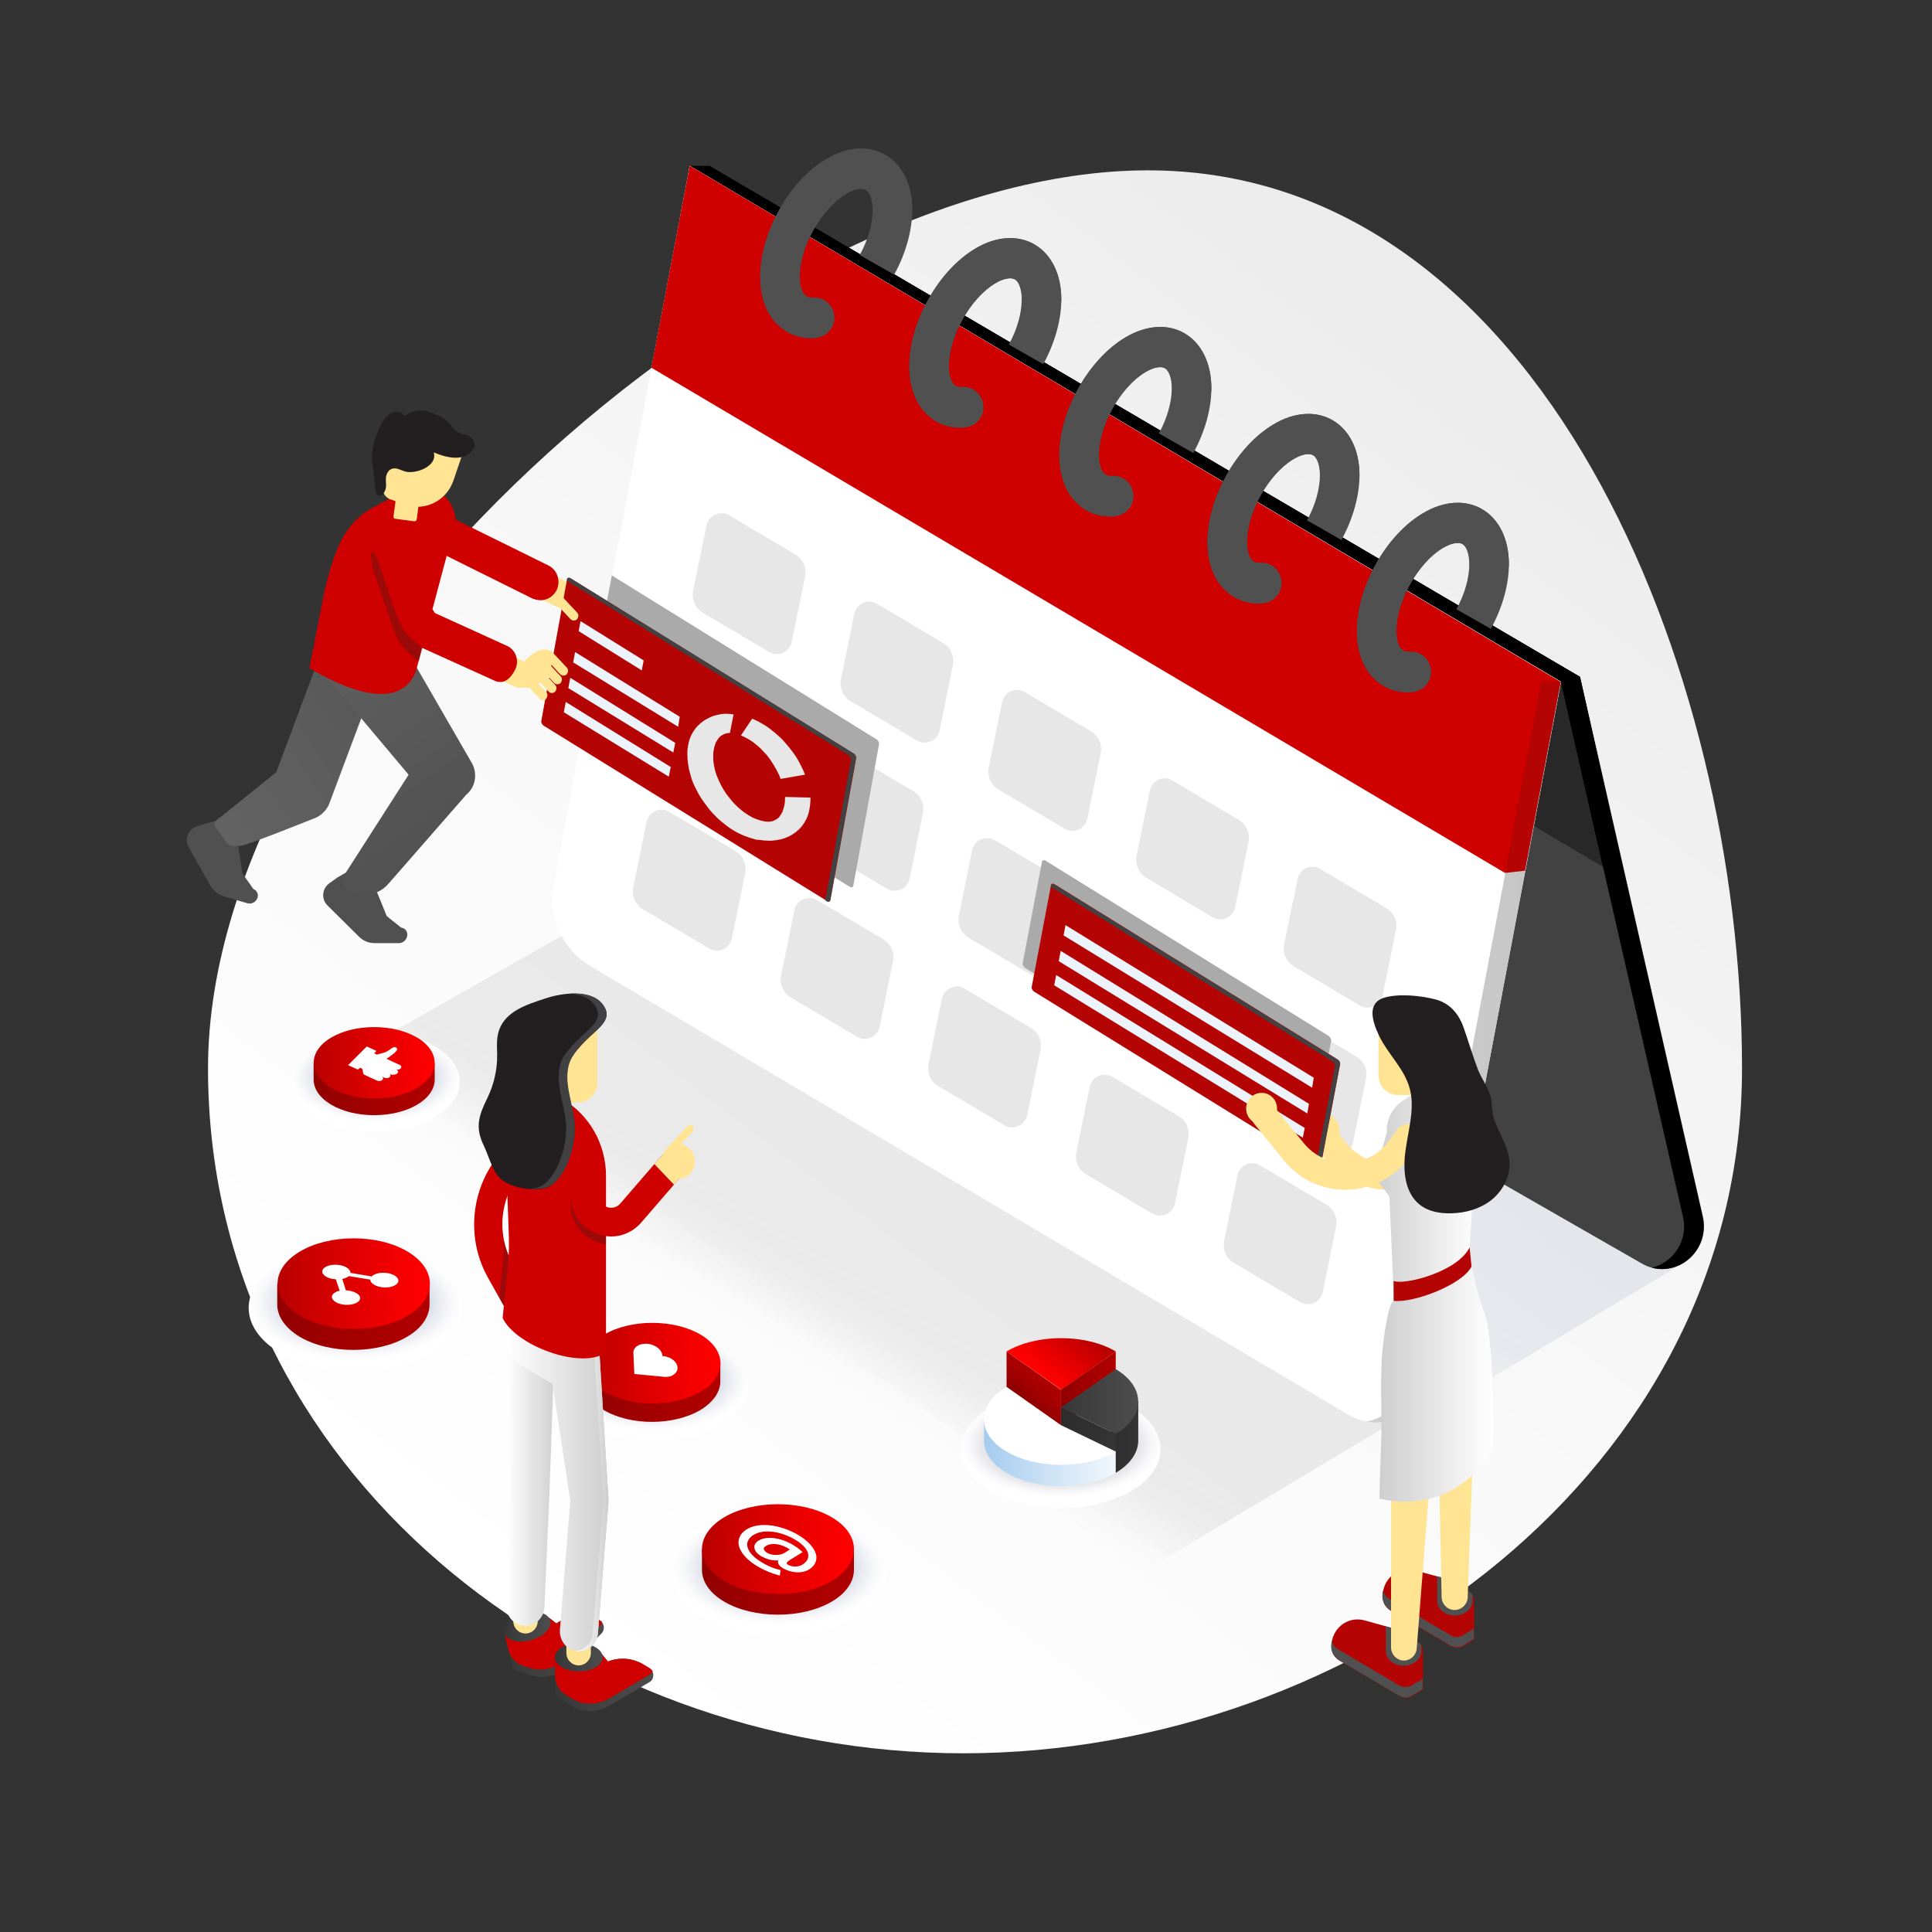 <?xml version="1.0" encoding="utf-8"?>
<!-- Generator: Adobe Illustrator 25.0.0, SVG Export Plug-In . SVG Version: 6.00 Build 0)  -->
<svg version="1.1" id="Layer_1" xmlns="http://www.w3.org/2000/svg" xmlns:xlink="http://www.w3.org/1999/xlink" x="0px" y="0px"
	 viewBox="0 0 600 600" style="enable-background:new 0 0 600 600;" xml:space="preserve">
<rect x="0" y="0" width="600" height="600" fill="#333333" stroke="none"/>
<style type="text/css">
	.st0{fill:url(#SVGID_1_);}
	.st1{opacity:0.1;}
	.st2{opacity:0;fill:#3C5185;}
	.st3{opacity:2.439000e-02;fill:#3C5185;}
	.st4{opacity:4.878000e-02;fill:#3C5185;}
	.st5{opacity:7.317100e-02;fill:#3C5185;}
	.st6{opacity:9.756100e-02;fill:#3C5185;}
	.st7{opacity:0.122;fill:#3C5185;}
	.st8{opacity:0.146;fill:#3C5185;}
	.st9{opacity:0.171;fill:#3C5185;}
	.st10{opacity:0.195;fill:#3C5185;}
	.st11{opacity:0.22;fill:#3C5185;}
	.st12{opacity:0.244;fill:#3C5185;}
	.st13{opacity:0.268;fill:#3C5185;}
	.st14{opacity:0.293;fill:#3C5185;}
	.st15{opacity:0.317;fill:#3C5185;}
	.st16{opacity:0.342;fill:#3C5185;}
	.st17{opacity:0.366;fill:#3C5185;}
	.st18{opacity:0.39;fill:#3C5185;}
	.st19{opacity:0.415;fill:#3C5185;}
	.st20{opacity:0.439;fill:#3C5185;}
	.st21{opacity:0.463;fill:#3C5185;}
	.st22{opacity:0.488;fill:#3C5185;}
	.st23{opacity:0.512;fill:#3C5185;}
	.st24{opacity:0.537;fill:#3C5185;}
	.st25{opacity:0.561;fill:#3C5185;}
	.st26{opacity:0.585;fill:#3C5185;}
	.st27{opacity:0.61;fill:#3C5185;}
	.st28{opacity:0.634;fill:#3C5185;}
	.st29{opacity:0.658;fill:#3C5185;}
	.st30{opacity:0.683;fill:#3C5185;}
	.st31{opacity:0.707;fill:#3C5185;}
	.st32{opacity:0.732;fill:#3C5185;}
	.st33{opacity:0.756;fill:#3C5185;}
	.st34{opacity:0.78;fill:#3C5185;}
	.st35{opacity:0.805;fill:#3C5185;}
	.st36{opacity:0.829;fill:#3C5185;}
	.st37{opacity:0.854;fill:#3C5185;}
	.st38{opacity:0.878;fill:#3C5185;}
	.st39{opacity:0.902;fill:#3C5185;}
	.st40{opacity:0.927;fill:#3C5185;}
	.st41{opacity:0.951;fill:#3C5185;}
	.st42{opacity:0.976;fill:#3C5185;}
	.st43{fill:#3C5185;}
	.st44{opacity:0;fill:#505050;}
	.st45{opacity:2.439000e-02;fill:#505050;}
	.st46{opacity:4.878000e-02;fill:#505050;}
	.st47{opacity:7.317100e-02;fill:#505050;}
	.st48{opacity:9.756100e-02;fill:#505050;}
	.st49{opacity:0.122;fill:#505050;}
	.st50{opacity:0.146;fill:#505050;}
	.st51{opacity:0.171;fill:#505050;}
	.st52{opacity:0.195;fill:#505050;}
	.st53{opacity:0.22;fill:#505050;}
	.st54{opacity:0.244;fill:#505050;}
	.st55{opacity:0.268;fill:#505050;}
	.st56{opacity:0.293;fill:#505050;}
	.st57{opacity:0.317;fill:#505050;}
	.st58{opacity:0.342;fill:#505050;}
	.st59{opacity:0.366;fill:#505050;}
	.st60{opacity:0.39;fill:#505050;}
	.st61{opacity:0.415;fill:#505050;}
	.st62{opacity:0.439;fill:#505050;}
	.st63{opacity:0.463;fill:#505050;}
	.st64{opacity:0.488;fill:#505050;}
	.st65{opacity:0.512;fill:#505050;}
	.st66{opacity:0.537;fill:#505050;}
	.st67{opacity:0.561;fill:#505050;}
	.st68{opacity:0.585;fill:#505050;}
	.st69{opacity:0.61;fill:#505050;}
	.st70{opacity:0.634;fill:#505050;}
	.st71{opacity:0.658;fill:#505050;}
	.st72{opacity:0.683;fill:#505050;}
	.st73{opacity:0.707;fill:#505050;}
	.st74{opacity:0.732;fill:#505050;}
	.st75{opacity:0.756;fill:#505050;}
	.st76{opacity:0.78;fill:#505050;}
	.st77{opacity:0.805;fill:#505050;}
	.st78{opacity:0.829;fill:#505050;}
	.st79{opacity:0.854;fill:#505050;}
	.st80{opacity:0.878;fill:#505050;}
	.st81{opacity:0.902;fill:#505050;}
	.st82{opacity:0.927;fill:#505050;}
	.st83{opacity:0.951;fill:#505050;}
	.st84{opacity:0.976;fill:#505050;}
	.st85{fill:#505050;}
	.st86{fill:#424242;}
	.st87{fill:#282828;}
	.st88{fill:#FFFFFF;}
	.st89{fill:#E7E7E7;}
	.st90{fill:url(#XMLID_5_);}
	.st91{fill:#CE0000;}
	.st92{fill:#B50404;}
	.st93{fill:#AAAAAA;}
	.st94{fill:#FFE494;}
	.st95{fill:url(#XMLID_6_);}
	.st96{fill:url(#XMLID_7_);}
	.st97{fill:#231F20;}
	.st98{opacity:0.3;fill:#231F20;}
	.st99{fill:#EDF3FA;}
	.st100{fill:url(#XMLID_8_);}
	.st101{fill:url(#XMLID_9_);}
	.st102{fill:#FFC107;}
	.st103{fill:url(#XMLID_10_);}
	.st104{fill:url(#XMLID_11_);}
	.st105{fill:url(#XMLID_12_);}
	.st106{fill:url(#XMLID_13_);}
	.st107{fill:url(#XMLID_14_);}
	.st108{fill:url(#XMLID_15_);}
	.st109{fill:url(#XMLID_16_);}
	.st110{fill:url(#XMLID_17_);}
	.st111{fill:url(#XMLID_18_);}
	.st112{fill:url(#XMLID_19_);}
	.st113{fill:url(#XMLID_20_);}
	.st114{fill:url(#XMLID_21_);}
	.st115{fill:url(#XMLID_22_);}
	.st116{fill:url(#XMLID_23_);}
	.st117{fill:url(#XMLID_24_);}
	.st118{fill:url(#XMLID_25_);}
	.st119{fill:url(#XMLID_26_);}
	.st120{fill:url(#XMLID_27_);}
	.st121{fill:url(#XMLID_28_);}
	.st122{fill:url(#XMLID_29_);}
	.st123{fill:url(#XMLID_30_);}
	.st124{fill:url(#XMLID_31_);}
	.st125{fill:url(#XMLID_32_);}
	.st126{fill:url(#XMLID_33_);}
	.st127{fill:url(#XMLID_34_);}
	.st128{fill:url(#SVGID_2_);}
	.st129{fill:url(#XMLID_35_);}
	.st130{fill:#414042;}
</style>
<g>
	<linearGradient id="SVGID_1_" gradientUnits="userSpaceOnUse" x1="131.297" y1="557.915" x2="508.228" y2="61.051">
		<stop  offset="0.1" style="stop-color:#FFFFFF"/>
		<stop  offset="0.509" style="stop-color:#F8F8F8"/>
		<stop  offset="1" style="stop-color:#E9E9E9"/>
	</linearGradient>
	<path class="st0" d="M541,331.8c0,124.8-120.1,212.7-241.8,212.7S64.6,456.7,64.6,331.8S234.9,52.9,356.5,52.9S541,207,541,331.8z"
		/>
	<g id="XMLID_569_" class="st1">
		<polygon id="XMLID_842_" class="st2" points="296.4,258 223.4,298.9 449.7,436.1 522.7,392.2 		"/>
		<polygon id="XMLID_841_" class="st3" points="296.4,258 225,298 451.3,435.1 522.7,392.2 		"/>
		<polygon id="XMLID_840_" class="st4" points="296.4,258 226.7,297 453,434.1 522.7,392.2 		"/>
		<polygon id="XMLID_839_" class="st5" points="296.4,258 228.4,296.1 454.6,433.1 522.7,392.2 		"/>
		<polygon id="XMLID_838_" class="st6" points="296.4,258 230.1,295.1 456.2,432.1 522.7,392.2 		"/>
		<polygon id="XMLID_837_" class="st7" points="296.4,258 231.7,294.2 457.8,431.1 522.7,392.2 		"/>
		<polygon id="XMLID_836_" class="st8" points="296.4,258 233.4,293.2 459.4,430.2 522.7,392.2 		"/>
		<polygon id="XMLID_835_" class="st9" points="296.4,258 235.1,292.3 461,429.2 522.7,392.2 		"/>
		<polygon id="XMLID_834_" class="st10" points="296.4,258 236.7,291.3 462.7,428.2 522.7,392.2 		"/>
		<polygon id="XMLID_833_" class="st11" points="296.4,258 238.4,290.4 464.3,427.2 522.7,392.2 		"/>
		<polygon id="XMLID_832_" class="st12" points="296.4,258 240.1,289.4 465.9,426.2 522.7,392.2 		"/>
		<polygon id="XMLID_831_" class="st13" points="296.4,258 241.8,288.5 467.5,425.2 522.7,392.2 		"/>
		<polygon id="XMLID_716_" class="st14" points="296.4,258 243.4,287.5 469.1,424.3 522.7,392.2 		"/>
		<polygon id="XMLID_701_" class="st15" points="296.4,258 245.1,286.6 470.8,423.3 522.7,392.2 		"/>
		<polygon id="XMLID_644_" class="st16" points="296.4,258 246.8,285.6 472.4,422.3 522.7,392.2 		"/>
		<polygon id="XMLID_643_" class="st17" points="296.4,258 248.4,284.7 474,421.3 522.7,392.2 		"/>
		<polygon id="XMLID_594_" class="st18" points="296.4,258 250.1,283.7 475.6,420.3 522.7,392.2 		"/>
		<polygon id="XMLID_593_" class="st19" points="296.4,258 251.8,282.8 477.2,419.4 522.7,392.2 		"/>
		<polygon id="XMLID_592_" class="st20" points="296.4,258 253.4,281.8 478.8,418.4 522.7,392.2 		"/>
		<polygon id="XMLID_591_" class="st21" points="296.4,258 255.1,280.9 480.5,417.4 522.7,392.2 		"/>
		<polygon id="XMLID_590_" class="st22" points="296.4,258 256.8,279.9 482.1,416.4 522.7,392.2 		"/>
		<polygon id="XMLID_589_" class="st23" points="296.4,258 258.5,279 483.7,415.4 522.7,392.2 		"/>
		<polygon id="XMLID_588_" class="st24" points="296.4,258 260.1,278 485.3,414.4 522.7,392.2 		"/>
		<polygon id="XMLID_587_" class="st25" points="296.4,258 261.8,277.1 486.9,413.5 522.7,392.2 		"/>
		<polygon id="XMLID_586_" class="st26" points="296.4,258 263.5,276.1 488.6,412.5 522.7,392.2 		"/>
		<polygon id="XMLID_585_" class="st27" points="296.4,258 265.1,275.2 490.2,411.5 522.7,392.2 		"/>
		<polygon id="XMLID_584_" class="st28" points="296.4,258 266.8,274.2 491.8,410.5 522.7,392.2 		"/>
		<polygon id="XMLID_583_" class="st29" points="296.4,258 268.5,273.3 493.4,409.5 522.7,392.2 		"/>
		<polygon id="XMLID_582_" class="st30" points="296.4,258 270.1,272.3 495,408.5 522.7,392.2 		"/>
		<polygon id="XMLID_581_" class="st31" points="296.4,258 271.8,271.4 496.6,407.6 522.7,392.2 		"/>
		<polygon id="XMLID_580_" class="st32" points="296.4,258 273.5,270.4 498.3,406.6 522.7,392.2 		"/>
		<polygon id="XMLID_579_" class="st33" points="296.4,258 275.2,269.5 499.9,405.6 522.7,392.2 		"/>
		<polygon id="XMLID_578_" class="st34" points="296.4,258 276.8,268.5 501.5,404.6 522.7,392.2 		"/>
		<polygon id="XMLID_577_" class="st35" points="296.4,258 278.5,267.5 503.1,403.6 522.7,392.2 		"/>
		<polygon id="XMLID_576_" class="st36" points="296.4,258 280.2,266.6 504.7,402.6 522.7,392.2 		"/>
		<polygon id="XMLID_575_" class="st37" points="296.4,258 281.8,265.6 506.4,401.7 522.7,392.2 		"/>
		<polygon id="XMLID_574_" class="st38" points="296.4,258 283.5,264.7 508,400.7 522.7,392.2 		"/>
		<polygon id="XMLID_573_" class="st39" points="296.4,258 285.2,263.7 509.6,399.7 522.7,392.2 		"/>
		<polygon id="XMLID_572_" class="st40" points="296.4,258 286.8,262.8 511.2,398.7 522.7,392.2 		"/>
		<polygon id="XMLID_571_" class="st41" points="296.4,258 288.5,261.8 512.8,397.7 522.7,392.2 		"/>
		<polygon id="XMLID_570_" class="st42" points="296.4,258 290.2,260.9 514.4,396.7 522.7,392.2 		"/>
		<polygon id="XMLID_700_" class="st43" points="296.4,258 291.9,259.9 516.1,395.8 522.7,392.2 		"/>
	</g>
	<g id="XMLID_479_" class="st1">
		<polygon id="XMLID_568_" class="st44" points="181.7,287.2 99.2,333.4 354.9,488.3 437.3,438.8 		"/>
		<polygon id="XMLID_567_" class="st45" points="181.7,287.2 101.1,332.4 356.7,487.2 437.3,438.8 		"/>
		<polygon id="XMLID_566_" class="st46" points="181.7,287.2 103,331.3 358.5,486.1 437.3,438.8 		"/>
		<polygon id="XMLID_565_" class="st47" points="181.7,287.2 104.9,330.2 360.3,485 437.3,438.8 		"/>
		<polygon id="XMLID_564_" class="st48" points="181.7,287.2 106.8,329.1 362.2,483.9 437.3,438.8 		"/>
		<polygon id="XMLID_563_" class="st49" points="181.7,287.2 108.7,328.1 364,482.8 437.3,438.8 		"/>
		<polygon id="XMLID_561_" class="st50" points="181.7,287.2 110.6,327 365.8,481.6 437.3,438.8 		"/>
		<polygon id="XMLID_560_" class="st51" points="181.7,287.2 112.4,325.9 367.7,480.5 437.3,438.8 		"/>
		<polygon id="XMLID_559_" class="st52" points="181.7,287.2 114.3,324.8 369.5,479.4 437.3,438.8 		"/>
		<polygon id="XMLID_558_" class="st53" points="181.7,287.2 116.2,323.8 371.3,478.3 437.3,438.8 		"/>
		<polygon id="XMLID_557_" class="st54" points="181.7,287.2 118.1,322.7 373.1,477.2 437.3,438.8 		"/>
		<polygon id="XMLID_556_" class="st55" points="181.7,287.2 120,321.6 375,476.1 437.3,438.8 		"/>
		<polygon id="XMLID_555_" class="st56" points="181.7,287.2 121.9,320.5 376.8,475 437.3,438.8 		"/>
		<polygon id="XMLID_551_" class="st57" points="181.7,287.2 123.8,319.5 378.6,473.9 437.3,438.8 		"/>
		<polygon id="XMLID_550_" class="st58" points="181.7,287.2 125.6,318.4 380.4,472.8 437.3,438.8 		"/>
		<polygon id="XMLID_549_" class="st59" points="181.7,287.2 127.5,317.3 382.3,471.6 437.3,438.8 		"/>
		<polygon id="XMLID_548_" class="st60" points="181.7,287.2 129.4,316.2 384.1,470.5 437.3,438.8 		"/>
		<polygon id="XMLID_512_" class="st61" points="181.7,287.2 131.3,315.2 385.9,469.4 437.3,438.8 		"/>
		<polygon id="XMLID_511_" class="st62" points="181.7,287.2 133.2,314.1 387.8,468.3 437.3,438.8 		"/>
		<polygon id="XMLID_510_" class="st63" points="181.7,287.2 135.1,313 389.6,467.2 437.3,438.8 		"/>
		<polygon id="XMLID_509_" class="st64" points="181.7,287.2 137,312 391.4,466.1 437.3,438.8 		"/>
		<polygon id="XMLID_508_" class="st65" points="181.7,287.2 138.8,310.9 393.2,465 437.3,438.8 		"/>
		<polygon id="XMLID_507_" class="st66" points="181.7,287.2 140.7,309.8 395.1,463.9 437.3,438.8 		"/>
		<polygon id="XMLID_506_" class="st67" points="181.7,287.2 142.6,308.7 396.9,462.8 437.3,438.8 		"/>
		<polygon id="XMLID_505_" class="st68" points="181.7,287.2 144.5,307.7 398.7,461.7 437.3,438.8 		"/>
		<polygon id="XMLID_496_" class="st69" points="181.7,287.2 146.4,306.6 400.5,460.5 437.3,438.8 		"/>
		<polygon id="XMLID_495_" class="st70" points="181.7,287.2 148.3,305.5 402.4,459.4 437.3,438.8 		"/>
		<polygon id="XMLID_494_" class="st71" points="181.7,287.2 150.2,304.4 404.2,458.3 437.3,438.8 		"/>
		<polygon id="XMLID_493_" class="st72" points="181.7,287.2 152.1,303.4 406,457.2 437.3,438.8 		"/>
		<polygon id="XMLID_492_" class="st73" points="181.7,287.2 153.9,302.3 407.9,456.1 437.3,438.8 		"/>
		<polygon id="XMLID_491_" class="st74" points="181.7,287.2 155.8,301.2 409.7,455 437.3,438.8 		"/>
		<polygon id="XMLID_490_" class="st75" points="181.7,287.2 157.7,300.1 411.5,453.9 437.3,438.8 		"/>
		<polygon id="XMLID_489_" class="st76" points="181.7,287.2 159.6,299.1 413.3,452.8 437.3,438.8 		"/>
		<polygon id="XMLID_488_" class="st77" points="181.7,287.2 161.5,298 415.2,451.7 437.3,438.8 		"/>
		<polygon id="XMLID_487_" class="st78" points="181.7,287.2 163.4,296.9 417,450.6 437.3,438.8 		"/>
		<polygon id="XMLID_486_" class="st79" points="181.7,287.2 165.3,295.8 418.8,449.4 437.3,438.8 		"/>
		<polygon id="XMLID_485_" class="st80" points="181.7,287.2 167.1,294.8 420.7,448.3 437.3,438.8 		"/>
		<polygon id="XMLID_484_" class="st81" points="181.7,287.2 169,293.7 422.5,447.2 437.3,438.8 		"/>
		<polygon id="XMLID_483_" class="st82" points="181.7,287.2 170.9,292.6 424.3,446.1 437.3,438.8 		"/>
		<polygon id="XMLID_482_" class="st83" points="181.7,287.2 172.8,291.5 426.1,445 437.3,438.8 		"/>
		<polygon id="XMLID_481_" class="st84" points="181.7,287.2 174.7,290.5 428,443.9 437.3,438.8 		"/>
		<polygon id="XMLID_480_" class="st85" points="181.7,287.2 176.6,289.4 429.8,442.8 437.3,438.8 		"/>
	</g>
	<g id="XMLID_296_">
		<path id="XMLID_478_" class="st86" d="M220.3,51.5l270.4,158.7l38.1,167.4c2.7,11.4-9.2,20.6-19.1,14.7L260,249.1L220.3,51.5z"/>
		<path id="XMLID_477_" d="M528.7,377.6l-38.1-167.4L220.3,51.5l1,4.2l263.4,156l37.9,165.9c1.9,7.8-3.1,14.5-9.6,16.1
			C522.1,396.1,531.1,387.7,528.7,377.6z"/>
		<polygon id="XMLID_703_" points="490.7,210.2 503.1,265.9 497.7,269.1 484.7,211.8 		"/>
		<polygon id="XMLID_476_" class="st87" points="497.7,269.1 449.8,240.9 447.3,189.6 484.7,211.8 		"/>
		<polygon id="XMLID_702_" points="490.7,210.2 220.3,51.5 214.2,51.5 484.7,211.8 		"/>
		<path id="XMLID_475_" class="st88" d="M214.2,51.5l270.6,160.2l-40.8,215.9c-2.2,11.8-15.1,17.8-25.2,11.8L183.3,300
			c-8.7-5.1-13.2-15.3-11.3-25.4L214.2,51.5z"/>
		<g id="XMLID_319_">
			<path id="XMLID_474_" class="st89" d="M226.4,160l20.6,12.2c2.4,1.4,3.6,4.2,3,7l-4.1,20.1c-0.7,3.2-4.2,4.8-7,3.2l-20.6-12.2
				c-2.4-1.4-3.6-4.2-3-7l4.1-20.1C220.1,160,223.7,158.4,226.4,160z"/>
			<path id="XMLID_473_" class="st89" d="M272.3,187.5l20.6,12.2c2.4,1.4,3.6,4.2,3,7l-4.1,20.1c-0.7,3.2-4.2,4.8-7,3.2l-20.6-12.2
				c-2.4-1.4-3.6-4.2-3-7l4.1-20.1C266,187.4,269.5,185.8,272.3,187.5z"/>
			<path id="XMLID_332_" class="st89" d="M318.2,214.9l20.6,12.2c2.4,1.4,3.6,4.2,3,7l-4.1,20.1c-0.7,3.2-4.2,4.8-7,3.2l-20.6-12.2
				c-2.4-1.4-3.6-4.2-3-7l4.1-20.1C311.9,214.9,315.4,213.3,318.2,214.9z"/>
			<path id="XMLID_331_" class="st89" d="M364.1,242.4l20.6,12.2c2.4,1.4,3.6,4.2,3,7l-4.1,20.1c-0.7,3.2-4.2,4.8-7,3.2L356,272.6
				c-2.4-1.4-3.6-4.2-3-7l4.1-20.1C357.8,242.3,361.3,240.7,364.1,242.4z"/>
			<path id="XMLID_330_" class="st89" d="M409.9,269.8l20.6,12.2c2.4,1.4,3.6,4.2,3,7l-4.1,20.1c-0.7,3.2-4.2,4.8-7,3.2l-20.6-12.2
				c-2.4-1.4-3.6-4.2-3-7L403,273C403.6,269.8,407.2,268.2,409.9,269.8z"/>
			<path id="XMLID_329_" class="st89" d="M217.1,206l20.6,12.2c2.4,1.4,3.6,4.2,3,7l-4.1,20.1c-0.7,3.2-4.2,4.8-7,3.2l-20.6-12.2
				c-2.4-1.4-3.6-4.2-3-7l4.1-20.1C210.8,206,214.3,204.4,217.1,206z"/>
			<path id="XMLID_328_" class="st89" d="M263,233.5l20.6,12.2c2.4,1.4,3.6,4.2,3,7l-4.1,20.1c-0.7,3.2-4.2,4.8-7,3.2l-20.6-12.2
				c-2.4-1.4-3.6-4.2-3-7l4.1-20.1C256.7,233.5,260.2,231.9,263,233.5z"/>
			<path id="XMLID_327_" class="st89" d="M308.9,260.9l20.6,12.2c2.4,1.4,3.6,4.2,3,7l-4.1,20.1c-0.7,3.2-4.2,4.8-7,3.2l-20.6-12.2
				c-2.4-1.4-3.6-4.2-3-7l4.1-20.1C302.6,260.9,306.1,259.3,308.9,260.9z"/>
			<path id="XMLID_326_" class="st89" d="M354.7,288.4l20.6,12.2c2.4,1.4,3.6,4.2,3,7l-4.1,20.1c-0.7,3.2-4.2,4.8-7,3.2l-20.6-12.2
				c-2.4-1.4-3.6-4.2-3-7l4.1-20.1C348.4,288.4,352,286.8,354.7,288.4z"/>
			<path id="XMLID_325_" class="st89" d="M400.6,315.9l20.6,12.2c2.4,1.4,3.6,4.2,3,7l-4.1,20.1c-0.7,3.2-4.2,4.8-7,3.2l-20.6-12.2
				c-2.4-1.4-3.6-4.2-3-7l4.1-20.1C394.3,315.8,397.8,314.2,400.6,315.9z"/>
			<path id="XMLID_324_" class="st89" d="M207.8,252.1l20.6,12.2c2.4,1.4,3.6,4.2,3,7l-4.1,20.1c-0.7,3.2-4.2,4.8-7,3.2l-20.6-12.2
				c-2.4-1.4-3.6-4.2-3-7l4.1-20.1C201.5,252.1,205,250.4,207.8,252.1z"/>
			<path id="XMLID_323_" class="st89" d="M253.7,279.5l20.6,12.2c2.4,1.4,3.6,4.2,3,7l-4.1,20.1c-0.7,3.2-4.2,4.8-7,3.2l-20.6-12.2
				c-2.4-1.4-3.6-4.2-3-7l4.1-20.1C247.4,279.5,250.9,277.9,253.7,279.5z"/>
			<path id="XMLID_322_" class="st89" d="M299.5,307l20.6,12.2c2.4,1.4,3.6,4.2,3,7l-4.1,20.1c-0.7,3.2-4.2,4.8-7,3.2l-20.6-12.2
				c-2.4-1.4-3.6-4.2-3-7l4.1-20.1C293.2,307,296.8,305.3,299.5,307z"/>
			<path id="XMLID_321_" class="st89" d="M345.4,334.4l20.6,12.2c2.4,1.4,3.6,4.2,3,7l-4.1,20.1c-0.7,3.2-4.2,4.8-7,3.2l-20.6-12.2
				c-2.4-1.4-3.6-4.2-3-7l4.1-20.1C339.1,334.4,342.6,332.8,345.4,334.4z"/>
			<path id="XMLID_320_" class="st89" d="M391.3,361.9l20.6,12.2c2.4,1.4,3.6,4.2,3,7l-4.1,20.1c-0.7,3.2-4.2,4.8-7,3.2l-20.6-12.2
				c-2.4-1.4-3.6-4.2-3-7l4.1-20.1C385,361.9,388.5,360.2,391.3,361.9z"/>
		</g>
		<linearGradient id="XMLID_5_" gradientUnits="userSpaceOnUse" x1="213.551" y1="246.63" x2="484.721" y2="246.63">
			<stop  offset="0" style="stop-color:#F8F8F8"/>
			<stop  offset="0.209" style="stop-color:#EFEFEF"/>
			<stop  offset="0.996" style="stop-color:#C4C4C4"/>
		</linearGradient>
		<path id="XMLID_562_" class="st90" d="M214.2,51.5l-0.6,3.3l265.1,157l-40.8,215.9c-1.4,7.4-7.1,12.6-13.6,13.8
			c8.8,1.7,17.9-4.1,19.7-13.8l40.8-215.9L214.2,51.5z"/>
		<polygon id="XMLID_318_" class="st91" points="202.3,114.2 467.4,271.1 484.7,211.8 214.2,51.5 		"/>
		<polygon id="XMLID_317_" class="st92" points="478.6,211.8 467.4,271.1 473.6,270.4 484.7,211.8 		"/>
		<g id="XMLID_315_">
			<path id="XMLID_316_" class="st85" d="M251.9,105c-3.9,0-7.5-1.4-10.2-4c-2.6-2.4-5.6-7-5.6-15.1c0-13.6,9-29.7,20.5-36.5
				c6.5-3.9,13.3-4.3,18.5-1.2c5.2,3.1,8.2,9.3,8.2,17c0,6.4-2,13.5-5.6,20.1L267,79.2c2.6-4.7,4-9.8,4-14c0-3-0.8-5.4-2.1-6.2
				c-1.3-0.8-3.7-0.3-6.2,1.2c-7.7,4.6-14.4,16.5-14.4,25.7c0,2.7,0.6,4.9,1.7,5.8c0.4,0.3,1,0.8,2.4,0.7l1.1,12.5
				C252.8,105,252.4,105,251.9,105z"/>
		</g>
		<g id="XMLID_313_">
			<path id="XMLID_314_" class="st85" d="M251.9,105c-3.9,0-7.5-1.4-10.2-4c-2.6-2.4-5.6-7-5.6-15.1c0-13.6,9-29.7,20.5-36.5
				c6.5-3.9,13.3-4.3,18.5-1.2c5.2,3.1,8.2,9.3,8.2,17c0,3.5-2.7,6.3-6.1,6.3s-6.1-2.8-6.1-6.3c0-3-0.8-5.4-2.1-6.2
				c-1.3-0.8-3.7-0.3-6.2,1.2c-7.7,4.6-14.4,16.5-14.4,25.7c0,2.7,0.6,4.9,1.7,5.8c0.4,0.3,1,0.8,2.4,0.7c3.3-0.3,6.3,2.3,6.6,5.7
				c0.3,3.4-2.2,6.5-5.6,6.8C252.8,105,252.4,105,251.9,105z"/>
		</g>
		<g id="XMLID_311_">
			<path id="XMLID_312_" class="st85" d="M298.2,132.8c-3.9,0-7.5-1.4-10.2-4c-2.6-2.4-5.6-7-5.6-15.1c0-13.6,9-29.7,20.5-36.5
				c6.5-3.9,13.3-4.3,18.5-1.2c5.2,3.1,8.2,9.3,8.2,17c0,6.4-2,13.5-5.6,20.1l-10.7-6.1c2.6-4.7,4-9.8,4-14c0-3-0.8-5.4-2.1-6.2
				c-1.3-0.8-3.7-0.3-6.2,1.2c-7.7,4.6-14.4,16.5-14.4,25.7c0,2.7,0.6,4.9,1.7,5.8c0.4,0.3,1,0.8,2.4,0.7l1.1,12.5
				C299.2,132.8,298.7,132.8,298.2,132.8z"/>
		</g>
		<g id="XMLID_309_">
			<path id="XMLID_310_" class="st85" d="M298.2,132.8c-3.9,0-7.5-1.4-10.2-4c-2.6-2.4-5.6-7-5.6-15.1c0-13.6,9-29.7,20.5-36.5
				c6.5-3.9,13.3-4.3,18.5-1.2c5.2,3.1,8.2,9.3,8.2,17c0,3.5-2.7,6.3-6.1,6.3c-3.4,0-6.1-2.8-6.1-6.3c0-3-0.8-5.4-2.1-6.2
				c-1.3-0.8-3.7-0.3-6.2,1.2c-7.7,4.6-14.4,16.5-14.4,25.7c0,2.7,0.6,4.9,1.7,5.8c0.4,0.3,1,0.8,2.4,0.7c3.3-0.3,6.3,2.3,6.6,5.7
				c0.3,3.4-2.2,6.5-5.6,6.8C299.2,132.8,298.7,132.8,298.2,132.8z"/>
		</g>
		<g id="XMLID_307_">
			<path id="XMLID_308_" class="st85" d="M344.8,160.4c-3.9,0-7.5-1.4-10.2-4c-2.6-2.4-5.6-7-5.6-15.1c0-13.6,9-29.7,20.5-36.5
				c6.5-3.9,13.3-4.3,18.5-1.2c5.2,3.1,8.2,9.3,8.2,17c0,6.4-2,13.5-5.6,20.1l-10.7-6.1c2.6-4.7,4-9.8,4-14c0-3-0.8-5.4-2.1-6.2
				c-1.3-0.8-3.7-0.3-6.2,1.2c-7.7,4.6-14.4,16.5-14.4,25.7c0,2.7,0.6,4.9,1.7,5.8c0.4,0.3,1,0.8,2.4,0.7l1.1,12.5
				C345.7,160.4,345.2,160.4,344.8,160.4z"/>
		</g>
		<g id="XMLID_305_">
			<path id="XMLID_306_" class="st85" d="M344.8,160.4c-3.9,0-7.5-1.4-10.2-4c-2.6-2.4-5.6-7-5.6-15.1c0-13.6,9-29.7,20.5-36.5
				c6.5-3.9,13.3-4.3,18.5-1.2c5.2,3.1,8.2,9.3,8.2,17c0,3.5-2.7,6.3-6.1,6.3c-3.4,0-6.1-2.8-6.1-6.3c0-3-0.8-5.4-2.1-6.2
				c-1.3-0.8-3.7-0.3-6.2,1.2c-7.7,4.6-14.4,16.5-14.4,25.7c0,2.7,0.6,4.9,1.7,5.8c0.4,0.3,1,0.8,2.4,0.7c3.3-0.3,6.3,2.3,6.6,5.7
				c0.3,3.4-2.2,6.5-5.6,6.8C345.7,160.4,345.2,160.4,344.8,160.4z"/>
		</g>
		<g id="XMLID_303_">
			<path id="XMLID_304_" class="st85" d="M390.8,187.4c-3.9,0-7.5-1.4-10.2-4c-2.6-2.4-5.6-7-5.6-15.1c0-13.6,9-29.7,20.5-36.5
				c6.5-3.9,13.3-4.3,18.5-1.2c5.2,3.1,8.2,9.3,8.2,17c0,6.3-2,13.5-5.6,20.1l-10.7-6.1c2.6-4.7,4-9.8,4-14c0-3-0.8-5.4-2.1-6.2
				c-1.3-0.8-3.7-0.3-6.2,1.2c-7.7,4.6-14.4,16.5-14.4,25.7c0,2.7,0.6,4.9,1.7,5.8c0.4,0.3,1,0.8,2.4,0.7l1.1,12.5
				C391.8,187.4,391.3,187.4,390.8,187.4z"/>
		</g>
		<g id="XMLID_301_">
			<path id="XMLID_302_" class="st85" d="M390.8,187.4c-3.9,0-7.5-1.4-10.2-4c-2.6-2.4-5.6-7-5.6-15.1c0-13.6,9-29.7,20.5-36.5
				c6.5-3.9,13.3-4.3,18.5-1.2c5.2,3.1,8.2,9.3,8.2,17c0,3.5-2.7,6.3-6.1,6.3c-3.4,0-6.1-2.8-6.1-6.3c0-3-0.8-5.4-2.1-6.2
				c-1.3-0.8-3.7-0.3-6.2,1.2c-7.7,4.6-14.4,16.5-14.4,25.7c0,2.7,0.6,4.9,1.7,5.8c0.4,0.3,1,0.8,2.4,0.7c3.4-0.3,6.3,2.3,6.6,5.7
				c0.3,3.4-2.2,6.5-5.6,6.8C391.8,187.4,391.3,187.4,390.8,187.4z"/>
		</g>
		<g id="XMLID_299_">
			<path id="XMLID_300_" class="st85" d="M437.2,215c-3.9,0-7.5-1.4-10.2-4c-2.6-2.4-5.6-7-5.6-15.1c0-13.6,9-29.7,20.5-36.5
				c6.5-3.9,13.3-4.3,18.5-1.2c5.2,3.1,8.2,9.3,8.2,17c0,6.4-2,13.5-5.6,20.1l-10.7-6.1c2.6-4.7,4-9.8,4-14c0-3-0.8-5.4-2.1-6.2
				c-1.3-0.8-3.7-0.3-6.2,1.2c-7.7,4.6-14.4,16.5-14.4,25.7c0,2.7,0.6,4.9,1.7,5.8c0.4,0.3,1,0.8,2.4,0.7l1.1,12.5
				C438.1,214.9,437.7,215,437.2,215z"/>
		</g>
		<g id="XMLID_297_">
			<path id="XMLID_298_" class="st85" d="M437.2,215c-3.9,0-7.5-1.4-10.2-4c-2.6-2.4-5.6-7-5.6-15.1c0-13.6,9-29.7,20.5-36.5
				c6.5-3.9,13.3-4.3,18.5-1.2c5.2,3.1,8.2,9.3,8.2,17c0,3.5-2.7,6.3-6.1,6.3c-3.4,0-6.1-2.8-6.1-6.3c0-3-0.8-5.4-2.1-6.2
				c-1.3-0.8-3.7-0.3-6.2,1.2c-7.7,4.6-14.4,16.5-14.4,25.7c0,2.7,0.6,4.9,1.7,5.8c0.4,0.3,1,0.8,2.4,0.7c3.4-0.3,6.3,2.3,6.6,5.7
				c0.3,3.4-2.2,6.5-5.6,6.8C438.1,214.9,437.7,215,437.2,215z"/>
		</g>
	</g>
	<path class="st93" d="M263.9,275.4c0.5,0.3,1,0.2,1.1-0.3l8-44c0.1-0.5-0.3-1.2-0.8-1.5l-82.2-50.9l-8.6,45.6l82,50.8v0
		L263.9,275.4z"/>
	<g>
		<path id="XMLID_295_" class="st85" d="M117.1,277.1l3,7.4l4.5,3.6c1.1,0.1,1.9,1,1.9,2.1l0,0c0,1.5-1.2,2.7-2.6,2.7h-7.5
			c-1.9,0-3.7-0.7-5-2.1l-9.7-9.6c-2-2-1.7-5.3,0.6-6.9l2.5-1.8l2.6-1.5L117.1,277.1z"/>
		<path id="XMLID_294_" class="st85" d="M74,262.7l1.3,8.6l3.4,4.8c1,0.4,1.6,1.5,1.3,2.6l0,0c-0.4,1.4-1.8,2.2-3.2,1.8l-7.2-2.1
			c-1.8-0.5-3.3-1.7-4.3-3.4l-6.7-11.9c-1.4-2.4-0.2-5.5,2.4-6.4l2.9-1l2.9-0.7L74,262.7z"/>
		<g id="XMLID_292_">
			<path id="XMLID_293_" class="st94" d="M175,188.9c1.8,0,3-0.1,3.8-1.9c1.2-2.5-0.2-5-2.6-6.2l-43.4-22.2
				c-2.4-1.2-5.4-0.2-6.6,2.3c-1.2,2.5-0.2,5.5,2.3,6.7l44.3,20.8C173.6,188.7,174.3,188.9,175,188.9z"/>
		</g>
		<g id="XMLID_278_">
			<path id="XMLID_291_" class="st91" d="M167.9,186.4c2.1,0,4-1.2,5-3.2c1.3-2.8,0.2-6.2-2.6-7.6L134.6,158c-2.7-1.4-6-0.2-7.4,2.6
				c-1.3,2.8-0.2,6.2,2.6,7.6l35.6,17.7C166.2,186.2,167,186.4,167.9,186.4z"/>
		</g>
		<g id="XMLID_276_">
			
				<linearGradient id="XMLID_6_" gradientUnits="userSpaceOnUse" x1="1123.78" y1="204.423" x2="1202.976" y2="255.953" gradientTransform="matrix(-1 0 0 1 1260.861 0)">
				<stop  offset="0" style="stop-color:#505050"/>
				<stop  offset="0.481" style="stop-color:#5C5C5C"/>
				<stop  offset="1" style="stop-color:#646464"/>
			</linearGradient>
			<path id="XMLID_277_" class="st95" d="M74.6,262.7c1.8,0,23.6-8.8,23.6-8.8c1.9-0.9,3.5-2.6,4.2-4.7l12.7-33.9
				c1.8-4.9-0.3-10.7-5-12.7c-4.9-2.1-10.5,0.4-12.4,5.4l-11.9,31.8l-16.6,13.4c-4.3,3-2.8,2.6,0.1,7
				C71.2,263.1,71.6,262.7,74.6,262.7z"/>
		</g>
		<g id="XMLID_272_">
			
				<linearGradient id="XMLID_7_" gradientUnits="userSpaceOnUse" x1="1121.985" y1="271.026" x2="1179.783" y2="187.124" gradientTransform="matrix(-1 0 0 1 1260.861 0)">
				<stop  offset="0" style="stop-color:#505050"/>
				<stop  offset="1" style="stop-color:#646464"/>
			</linearGradient>
			<path id="XMLID_275_" class="st96" d="M113.5,277.8c2.6,0,5.2-1.1,7.1-3.3l24.2-27.7c2.9-2.4,3.6-6.6,1.7-9.9L129,206.6
				c-2.8-4.9-9.3-6.3-13.8-2.6c-3.8,3-15.9,2.3-13.5,6.6l25.2,30L107.4,271c-1.2,1.4-1.1,3.6,0.4,4.8
				C109.4,277.1,111.5,277.8,113.5,277.8z"/>
		</g>
		<g id="XMLID_270_">
			<path id="XMLID_271_" class="st94" d="M161.3,213.6c1.9,0,3-0.7,3.8-2.6c1.1-2.5-0.1-4.5-2.5-5.6l-26.2-13.1l-14.1-19.7
				c-1.6-2.2-4.7-2.7-6.9-1.1c-2.2,1.6-2.7,4.8-1,7l15.7,21.8l29.3,12.7C160,213.4,160.7,213.6,161.3,213.6z"/>
		</g>
		<path class="st91" d="M100.8,183.4c2.8-11.3,5.5-20.2,14.3-25.4l10.2-5.4c7.2-4.3,16.2,1.1,16.2,9.6l-7.2,27l0.8,1.2l22.4,10.2
			c2.6,1.2,3.8,4.4,2.6,7.1c-0.9,2-2.6,4.1-4.6,4.1c-0.7,0-1.4-0.1-2.1-0.5l-22.3-10.1l-2,7.5c-5.1,12.3-21.8,5.5-33-1.2
			L100.8,183.4z"/>
		<path id="XMLID_269_" class="st94" d="M163.5,204.7c-2.7,2.8-3.7,6.5-2,8.1c1.6,1.6,5.1,0.7,7.9-2.2c2.7-2.8,3.7-6.5,2-8.1
			C169.8,200.9,166.2,201.8,163.5,204.7z"/>
		<path id="XMLID_268_" class="st94" d="M128.7,161.9l-6-0.8c-0.3,0-0.5-0.3-0.5-0.7l1.5-11.1c0-0.2,0.2-0.3,0.4-0.3l6.5,0.9
			c0.2,0,0.3,0.2,0.3,0.4l-1.5,11.1C129.3,161.7,129,161.9,128.7,161.9z"/>
		<path id="XMLID_267_" class="st94" d="M125.8,156.7l-4.5-1.6c-2-0.7-3-2.9-2.3-4.9l6.1-18l19.2,6.8l-3.5,10.3
			C138.6,155.6,131.9,158.9,125.8,156.7z"/>
		<g id="XMLID_266_">
			<path class="st97" d="M147.5,138.4c-0.1-1.7-1.3-3.1-3-3.4c-1.4-0.2-3.1-0.9-4.1-2.5c-1.5-2.3-4.3-3.6-6.9-4.5
				c-2.6-0.9-5.7-0.7-7.7,1.3c-0.9-1.6-3.2-1.8-4.7-0.8c-1.5,0.9-2.4,2.6-3.2,4.3c-1.5,3.3-2.7,6.9-2.4,10.5
				c0.1,0.9,0.3,1.8,0.4,2.7c0.4,2.3,0.4,4.6,0.9,6.9c0.1,0.3,0.2,0.6,0.4,0.8c0.3,0.3,0.8,0.3,1.2,0.1c0.4-0.2,0.7-0.6,0.9-0.9
				c1.1-1.8,0.3-3,0.6-4.9c0.2-1,0.8-2.1,1.8-2.4c1.3-0.5,2.7,0.4,4,0.8c3.1,1,10.3-1.5,9-5.9C139,142.3,145.2,143.8,147.5,138.4
				L147.5,138.4z"/>
		</g>
		<path class="st98" d="M115.6,176.2c0-2.7-0.9-4.3-0.1-4.7c1.7-0.8,4.8,13.4,8.9,22.4c2,4.4,6.8,7.2,6.8,7.2l-1.1,4.3l0,0
			c-3.1-2-5.5-4.8-7.2-8.1L115.6,176.2z"/>
		<g id="XMLID_239_">
			<path id="XMLID_265_" class="st92" d="M176.1,179.9c0.1-0.5,0.6-0.6,1.1-0.3l87.9,54.4c0.5,0.3,0.9,1,0.8,1.5l-8,44
				c-0.1,0.5-0.6,0.6-1.1,0.3l-87.9-54.4c-0.5-0.3-0.9-1-0.8-1.5L176.1,179.9z"/>
			<path id="XMLID_260_" class="st89" d="M241.1,239c-0.5-0.9-1.1-1.9-1.7-2.8c-0.6-0.9-1.3-1.8-2.1-2.6c-0.7-0.8-1.5-1.6-2.3-2.2
				c-0.8-0.7-1.6-1.3-2.5-1.8c-0.8-0.5-1.6-0.9-2.4-1.2l3.5-5.2c1.3,0.5,2.5,1.2,3.7,1.9c1.2,0.7,2.3,1.6,3.4,2.5
				c1,0.9,2.1,1.8,3,2.9c0.9,1,1.8,2.1,2.6,3.2c0.8,1.1,1.5,2.2,2.1,3.4c0.6,1.2,1.2,2.3,1.6,3.5l-0.7,0.1l-6.9,1.2
				C242.1,240.9,241.6,239.9,241.1,239z M236.2,260.9c0.9,0.1,1.8,0.2,2.7,0.2c1.3,0,2.6-0.2,3.8-0.5c1.2-0.3,2.3-0.8,3.3-1.4
				c1-0.6,1.8-1.3,2.6-2.1c0.7-0.8,1.3-1.7,1.8-2.7c0.5-1,0.8-2,1-3.2c0.2-1.1,0.3-2.3,0.3-3.5l-7.9-0.2c0,0.9,0,1.7-0.2,2.5
				c-0.1,0.8-0.4,1.4-0.6,2.1c-0.3,0.6-0.6,1-0.9,1.5c-0.3,0.4-0.7,0.7-1.1,0.9c-0.4,0.2-0.7,0.4-1.1,0.5c-0.4,0.1-0.8,0.2-1.3,0.2
				c-0.5,0-1.1-0.1-1.6-0.2c-0.7-0.1-1.3-0.4-2.1-0.6c-0.8-0.3-1.6-0.7-2.4-1.2c-0.8-0.5-1.7-1.1-2.5-1.8c-0.8-0.7-1.6-1.4-2.3-2.2
				c-0.7-0.8-1.4-1.7-2.1-2.6c-0.6-0.9-1.2-1.8-1.7-2.8c-0.5-1-0.9-1.9-1.3-2.9c-0.4-1-0.6-1.9-0.8-2.9c-0.2-0.9-0.3-1.9-0.3-2.8
				c0-0.9,0-1.7,0.2-2.5c0.1-0.8,0.4-1.4,0.6-2.1c0.3-0.5,0.6-1,0.9-1.4c0.3-0.4,0.7-0.7,1.1-0.9c0.3-0.2,0.7-0.4,1.1-0.5
				c0.4-0.1,0.8-0.2,1.3-0.2l1.1-5.7l-0.4-0.1c-1-0.1-1.9-0.2-2.9-0.1c-0.7,0.1-1.4,0.2-2.1,0.4c-1.2,0.3-2.3,0.8-3.3,1.4
				c-1,0.6-1.8,1.3-2.6,2.1c-0.7,0.8-1.3,1.7-1.8,2.7c-0.5,1-0.8,2-1,3.2c-0.2,1.1-0.3,2.3-0.2,3.5c0,1.1,0.2,2.3,0.4,3.6
				c0.3,1.2,0.6,2.4,1,3.6c0.4,1.2,1,2.4,1.6,3.5c0.6,1.2,1.3,2.3,2.1,3.4c0.8,1.1,1.6,2.2,2.5,3.2c0.9,1,1.9,2,3,2.9
				c1.1,0.9,2.2,1.8,3.4,2.5c1.2,0.8,2.5,1.4,3.7,1.9c1.3,0.5,2.6,0.9,3.8,1.2C235.4,260.8,235.8,260.8,236.2,260.9z"/>
			<path id="XMLID_259_" class="st86" d="M265.1,234l-87.9-54.4c-0.5-0.3-1-0.2-1.1,0.3l-0.1,0.4l87.5,54.2c0.5,0.3,0.9,1,0.8,1.5
				l-8,43.6l0.4,0.3c0.5,0.3,1,0.2,1.1-0.3l8-44C266,235,265.6,234.3,265.1,234z"/>
			<polygon id="XMLID_258_" class="st99" points="199.9,205.1 199.3,208.2 179.7,196 180.3,192.9 			"/>
			<polygon id="XMLID_257_" class="st99" points="211.1,222.6 210.6,225.7 178,205.7 178.6,202.5 			"/>
			<polygon id="XMLID_256_" class="st99" points="209.7,230.7 209.1,233.7 176.5,213.7 177.1,210.5 			"/>
			<polygon id="XMLID_255_" class="st99" points="208.3,238.2 207.7,241.2 175.1,221.2 175.7,218 			"/>
		</g>
		<path class="st94" d="M172.8,185.5L172.8,185.5c0.6-0.6,1.5-0.5,2,0l4.4,4.7c0.6,0.6,0.5,1.5,0,2.1l0,0c-0.6,0.6-1.5,0.5-2,0
			l-4.4-4.7C172.2,187,172.2,186,172.8,185.5z"/>
		<path class="st94" d="M169.6,202.6L169.6,202.6c0.6-0.6,1.5-0.5,2,0l4.4,4.7c0.6,0.6,0.5,1.5,0,2.1l0,0c-0.6,0.6-1.5,0.5-2,0
			l-4.4-4.7C169,204.1,169,203.1,169.6,202.6z"/>
		<path class="st94" d="M167.7,205.3L167.7,205.3c0.6-0.6,1.5-0.5,2,0l4.4,4.7c0.6,0.6,0.5,1.5,0,2.1l0,0c-0.6,0.6-1.5,0.5-2,0
			l-4.4-4.7C167.1,206.8,167.1,205.9,167.7,205.3z"/>
		<path class="st94" d="M166,208L166,208c0.6-0.6,1.5-0.5,2,0l4.4,4.7c0.6,0.6,0.5,1.5,0,2.1l0,0c-0.6,0.6-1.5,0.5-2,0l-4.4-4.7
			C165.4,209.5,165.4,208.6,166,208z"/>
		<path class="st94" d="M163.2,210.2L163.2,210.2c0.6-0.6,1.5-0.5,2,0l4.4,4.7c0.6,0.6,0.5,1.5,0,2.1l0,0c-0.6,0.6-1.5,0.5-2,0
			l-4.4-4.7C162.6,211.7,162.6,210.8,163.2,210.2z"/>
	</g>
	<g>
		<g id="XMLID_237_">
			<path id="XMLID_238_" class="st94" d="M431.1,369.5c-0.3,0-0.6,0-0.8,0c-7.8-0.3-14.9-4.1-19.5-10.6l-2.3-3.2
				c-1.3-1.8-0.9-4.4,0.9-5.8c1.8-1.3,4.3-0.9,5.6,0.9l2.3,3.2c3.1,4.4,7.9,7,13.2,7.2c5.3,0.2,10.2-2.1,13.6-6.3l9.1-11.2
				c1.4-1.8,4-2,5.7-0.5c1.7,1.5,1.9,4.1,0.5,5.8l-9.1,11.2C445.5,366.1,438.5,369.5,431.1,369.5z"/>
		</g>
		<path id="XMLID_240_" class="st94" d="M416,351c0,2.7-2.1,4.9-4.8,4.9c-2.6,0-4.8-2.2-4.8-4.9c0-2.7,2.1-4.9,4.8-4.9
			C413.9,346,416,348.2,416,351z"/>
		<path class="st93" d="M412.6,321.7l-87.9-54.4c-0.5-0.3-1-0.2-1.1,0.3l-6,31.5c-0.1,0.5,0.3,1.2,0.8,1.5l87.5,54.2v0l0.4,0.3
			c0.5,0.3,1,0.2,1.1-0.3l6-31.5C413.5,322.7,413.1,322.1,412.6,321.7z"/>
		<g id="XMLID_184_">
			<path id="XMLID_233_" class="st92" d="M326.4,274.9c0.1-0.5,0.6-0.6,1.1-0.3l87.9,54.4c0.5,0.3,0.9,1,0.8,1.5l-6,31.5
				c-0.1,0.5-0.6,0.6-1.1,0.3L321.2,308c-0.5-0.3-0.9-1-0.8-1.5L326.4,274.9z"/>
			<path id="XMLID_190_" class="st86" d="M415.4,329.1l-87.9-54.4c-0.5-0.3-1-0.2-1.1,0.3l-0.1,0.4l87.5,54.2c0.5,0.3,0.9,1,0.8,1.5
				l-6,31.1l0.4,0.3c0.5,0.3,1,0.2,1.1-0.3l6-31.5C416.3,330.1,416,329.4,415.4,329.1z"/>
			<polygon id="XMLID_188_" class="st99" points="408,334.7 407.5,337.8 330.3,290.5 330.9,287.3 			"/>
			<polygon id="XMLID_186_" class="st99" points="406.5,342.8 406,345.8 328.8,298.5 329.4,295.3 			"/>
			<polygon id="XMLID_185_" class="st99" points="405.2,350.3 404.6,353.3 327.4,306 328,302.8 			"/>
		</g>
		<path id="XMLID_274_" class="st92" d="M423.7,503.2l10.8,3l6.2,4c0.7,0.5,1.2,1.3,1.2,2.2v12.3l-3.3,2c-1.2,0.7-2.8,0.7-4,0
			l-18.8-11.1c-1.4-0.9-2.3-2.4-2.3-4.2l0,0C413.4,505.8,418.5,501.8,423.7,503.2z"/>
		<path id="XMLID_273_" class="st85" d="M434.5,523.4l-18.8-11.1c-1-0.6-1.8-1.6-2.1-2.8c-0.1,0.6-0.2,1.2-0.2,1.8
			c0,1.7,0.9,3.3,2.3,4.2l18.8,11.1c1.2,0.7,2.8,0.7,4,0l3.3-2v-3.2l-3.3,2C437.3,524.1,435.7,524.1,434.5,523.4z"/>
		<path id="XMLID_254_" class="st85" d="M440.7,510.2l-6.2-4l-4.1-1.1v7.6c0,2.5,2.4,4.6,5.5,4.6s5.5-2,5.5-4.6v-1.9
			C441.2,510.6,441,510.4,440.7,510.2z"/>
		<path id="XMLID_253_" class="st92" d="M439.6,487.7l10.8,3l6.2,4c0.7,0.5,1.2,1.3,1.2,2.2v12.3l-3.3,2c-1.2,0.7-2.8,0.7-4,0
			l-18.8-11.1c-1.4-0.9-2.3-2.4-2.3-4.2l0,0C429.3,490.2,434.4,486.2,439.6,487.7z"/>
		<path id="XMLID_252_" class="st85" d="M450.4,507.8l-18.8-11.1c-1-0.6-1.8-1.6-2.1-2.8c-0.1,0.6-0.2,1.2-0.2,1.8
			c0,1.7,0.9,3.3,2.3,4.2l18.8,11.1c1.2,0.7,2.8,0.7,4,0l3.3-2v-3.2l-3.3,2C453.2,508.6,451.7,508.6,450.4,507.8z"/>
		<path id="XMLID_251_" class="st85" d="M456.6,494.6l-6.2-4l-4.1-1.1v7.6c0,2.5,2.4,4.6,5.5,4.6s5.5-2,5.5-4.6v-1.9
			C457.1,495,456.9,494.8,456.6,494.6z"/>
		<g id="XMLID_249_">
			<path id="XMLID_250_" class="st94" d="M436,515.7c-2.2,0-4-1.9-4-4.1v-51.1c0-2.3,1.8-4.1,4-4.1c2.2,0,8.9-9.8,8.9-7.5l-4.9,62.7
				C440,513.8,438.2,515.7,436,515.7z"/>
		</g>
		<g id="XMLID_247_">
			<path id="XMLID_248_" class="st94" d="M451.7,500c-2.2,0-4-1.9-4-4.1l-1-50.6c0-2.3,2.9,0.2,5.1,0.2c2.2,0,6-6,6-3.7l-2,54.2
				C455.8,498.1,454,500,451.7,500z"/>
		</g>
		<linearGradient id="XMLID_8_" gradientUnits="userSpaceOnUse" x1="426.927" y1="371.491" x2="459.144" y2="371.491">
			<stop  offset="0" style="stop-color:#CECECE"/>
			<stop  offset="1" style="stop-color:#FFFFFF"/>
		</linearGradient>
		<path id="XMLID_182_" class="st100" d="M435.6,341.9l9-5.9c6.5-4.3,15,0.9,14.5,8.8l-2.7,42.7l-0.2,12.5l-22.2,8.6l-1.2-7.1
			l-1.3-29.9l-4.6-6.2l3.8-13.8C430.5,347.7,432.4,344,435.6,341.9z"/>
		<linearGradient id="XMLID_9_" gradientUnits="userSpaceOnUse" x1="428.451" y1="429.834" x2="463.723" y2="429.834">
			<stop  offset="0" style="stop-color:#CECECE"/>
			<stop  offset="1" style="stop-color:#FFFFFF"/>
		</linearGradient>
		<path id="XMLID_180_" class="st101" d="M432.8,404c-1.9,0.9-3.4,14.1-3.5,15.9c-0.8,8.5,0,20.5-0.4,29.1
			c-0.2,4.3-0.5,16.4-0.5,16.4c20.4,4.8,32.7-9.4,35.2-16.1c0.3-5.8,0.3-34.1-2.7-41.9c-0.9-2.4-1.7-4.9-2.3-7.4l-1.6-6.7
			C457,393.3,432.9,404,432.8,404z"/>
		<path id="XMLID_179_" class="st92" d="M432.8,397.8v6.2c6.3,0.7,21.5-5.1,24.2-10.7l-0.6-5.9C452.6,395.1,435.9,399.2,432.8,397.8
			z"/>
		<g id="XMLID_177_">
			<path id="XMLID_178_" class="st94" d="M417.8,369.5c-7.5,0-14.4-3.3-19.2-9.3l-9.1-11.2c-1.4-1.8-1.2-4.4,0.5-5.8
				c1.7-1.5,4.3-1.2,5.7,0.5l9.1,11.2c3.4,4.2,8.3,6.4,13.6,6.3c5.3-0.2,10.1-2.8,13.2-7.2l2.3-3.2c1.3-1.8,3.8-2.3,5.6-0.9
				c1.8,1.3,2.2,3.9,0.9,5.8l-2.3,3.2c-4.6,6.5-11.7,10.3-19.5,10.6C418.4,369.5,418.1,369.5,417.8,369.5z"/>
		</g>
		<g id="XMLID_245_">
			<path id="XMLID_246_" class="st102" d="M445.4,348.5c-2.2,0-4-1.9-4-4.1v-13.9c0-2.3,1.8-4.1,4-4.1c2.2,0,4,1.9,4,4.1v13.9
				C449.4,346.6,447.6,348.5,445.4,348.5z"/>
		</g>
		<g id="XMLID_243_">
			<path id="XMLID_244_" class="st94" d="M434.2,340.1h12.6v-25.9h-18.7V334C428.1,337.4,430.9,340.1,434.2,340.1z"/>
		</g>
		<g id="XMLID_242_">
			<path class="st97" d="M468.6,359.3c-0.8-4.2-3.3-7.8-4.6-11.8c-0.8-2.3-0.5-4.7-1.1-7c-0.8-2.9-2.8-5.5-3.9-8.3
				c-1.6-4.2-2.9-8.6-4.4-12.9c-1.5-4.4-4.3-7.7-8.7-8.9c-4.6-1.2-11.3-1.9-15.9-0.6c-5.7,1.7-3.8,7.5-1.6,12.1
				c2.7,5.5,7.6,9.9,9.3,15.8c1.8,6.1-0.2,12.6-1.1,18.9c-1,6.3-0.6,13.7,4.4,17.6c2.7,2.1,6.3,2.7,9.7,2.6c4.4-0.1,8.8-1.3,12.3-4
				c3.5-2.7,5.9-7,5.8-11.5C468.8,360.7,468.7,360,468.6,359.3z"/>
		</g>
		<path id="XMLID_241_" class="st94" d="M396.6,344.3c0,2.7-2.1,4.9-4.8,4.9c-2.6,0-4.8-2.2-4.8-4.9c0-2.7,2.1-4.9,4.8-4.9
			C394.5,339.4,396.6,341.6,396.6,344.3z"/>
	</g>
	<g>
		
			<radialGradient id="XMLID_10_" cx="360.948" cy="8256.722" r="26.729" gradientTransform="matrix(1.169 0 0 0.62 -92.395 -4670.732)" gradientUnits="userSpaceOnUse">
			<stop  offset="9.125480e-02" style="stop-color:#48486A"/>
			<stop  offset="0.118" style="stop-color:#505070"/>
			<stop  offset="0.351" style="stop-color:#8D8DA3"/>
			<stop  offset="0.564" style="stop-color:#BEBECA"/>
			<stop  offset="0.75" style="stop-color:#E2E2E7"/>
			<stop  offset="0.901" style="stop-color:#F7F7F9"/>
			<stop  offset="1" style="stop-color:#FFFFFF"/>
		</radialGradient>
		<path id="XMLID_961_" class="st103" d="M307.6,437.1c12-7.1,31.7-7.1,43.8,0c12,7.1,12,18.8,0,25.9c-12,7.1-31.7,7.1-43.8,0
			C295.6,455.8,295.6,444.2,307.6,437.1z"/>
		<linearGradient id="XMLID_11_" gradientUnits="userSpaceOnUse" x1="305.557" y1="447.307" x2="353.488" y2="447.307">
			<stop  offset="3.802050e-03" style="stop-color:#A5CBEF"/>
			<stop  offset="0.442" style="stop-color:#CEE3F6"/>
			<stop  offset="1" style="stop-color:#FFFFFF"/>
		</linearGradient>
		<path id="XMLID_960_" class="st104" d="M353.5,440.8h-2.7c-1.1-1.3-2.5-2.4-4.3-3.5c-9.3-5.5-24.6-5.5-33.9,0
			c-1.8,1.1-3.2,2.2-4.3,3.5h-2.7v6.5h0c0,3.7,2.3,7.3,7,10.1c9.3,5.5,24.6,5.5,33.9,0c4.7-2.8,7-6.4,7-10.1h0V440.8z"/>
		<path id="XMLID_959_" class="st88" d="M312.6,430.7c9.3-5.5,24.6-5.5,33.9,0c9.3,5.5,9.3,14.6,0,20.1c-9.3,5.5-24.6,5.5-33.9,0
			C303.2,445.3,303.2,436.2,312.6,430.7z"/>
		<linearGradient id="XMLID_12_" gradientUnits="userSpaceOnUse" x1="343.015" y1="443.709" x2="353.483" y2="443.709">
			<stop  offset="0" style="stop-color:#2C2C2C"/>
			<stop  offset="1" style="stop-color:#353535"/>
		</linearGradient>
		<path id="XMLID_958_" class="st105" d="M353.5,440.9c0-0.1,0-0.2,0-0.3v-5.4h-1.9c-1.2-1.7-2.9-3.2-5.1-4.5
			c-6.6-3.9-2.2,11,0,20.1v6.6c4.6-2.7,6.9-6.3,7-9.8L353.5,440.9z"/>
		<linearGradient id="XMLID_13_" gradientUnits="userSpaceOnUse" x1="335.118" y1="412.482" x2="323.62" y2="427.265">
			<stop  offset="0" style="stop-color:#B80000"/>
			<stop  offset="0.226" style="stop-color:#CB0000"/>
			<stop  offset="0.733" style="stop-color:#F10000"/>
			<stop  offset="1" style="stop-color:#FF0000"/>
		</linearGradient>
		<path id="XMLID_957_" class="st106" d="M346.5,419.7c-9.3-5.5-24.6-5.5-33.9,0l17,11.9L346.5,419.7z"/>
		<linearGradient id="XMLID_14_" gradientUnits="userSpaceOnUse" x1="318.418" y1="434.178" x2="323.994" y2="427.7">
			<stop  offset="0" style="stop-color:#910000"/>
			<stop  offset="0.543" style="stop-color:#A50000"/>
			<stop  offset="1" style="stop-color:#B00000"/>
		</linearGradient>
		<polygon id="XMLID_956_" class="st107" points="312.6,419.7 312.6,430.7 329.5,442.6 329.5,431.6 		"/>
		<linearGradient id="XMLID_15_" gradientUnits="userSpaceOnUse" x1="329.522" y1="431.133" x2="346.489" y2="431.133">
			<stop  offset="0" style="stop-color:#910000"/>
			<stop  offset="0.543" style="stop-color:#A50000"/>
			<stop  offset="1" style="stop-color:#B00000"/>
		</linearGradient>
		<polygon id="XMLID_953_" class="st108" points="329.5,431.6 346.5,419.7 346.5,430.7 329.5,442.6 		"/>
		<linearGradient id="XMLID_16_" gradientUnits="userSpaceOnUse" x1="329.522" y1="435.239" x2="353.488" y2="435.239">
			<stop  offset="0" style="stop-color:#373737"/>
			<stop  offset="0.278" style="stop-color:#3E3E3E"/>
			<stop  offset="1" style="stop-color:#4D4D4D"/>
		</linearGradient>
		<path id="XMLID_952_" class="st109" d="M346.5,425.2c9.3,5.5,9.3,14.6,0,20.1l-17-8.2L346.5,425.2z"/>
		<linearGradient id="XMLID_17_" gradientUnits="userSpaceOnUse" x1="329.522" y1="443.939" x2="346.489" y2="443.939">
			<stop  offset="0" style="stop-color:#2C2C2C"/>
			<stop  offset="1" style="stop-color:#353535"/>
		</linearGradient>
		<polygon id="XMLID_950_" class="st110" points="329.5,437.1 329.5,442.6 346.5,450.8 346.5,445.3 		"/>
	</g>
	<g>
		
			<radialGradient id="XMLID_18_" cx="178.762" cy="8072.868" r="22.666" gradientTransform="matrix(1.169 0 0 0.62 -92.395 -4670.732)" gradientUnits="userSpaceOnUse">
			<stop  offset="9.125480e-02" style="stop-color:#3C5185"/>
			<stop  offset="0.254" style="stop-color:#6F7FA5"/>
			<stop  offset="0.436" style="stop-color:#A2ACC5"/>
			<stop  offset="0.609" style="stop-color:#CAD0DE"/>
			<stop  offset="0.765" style="stop-color:#E7EAF0"/>
			<stop  offset="0.901" style="stop-color:#F9F9FB"/>
			<stop  offset="1" style="stop-color:#FFFFFF"/>
		</radialGradient>
		<path id="XMLID_176_" class="st111" d="M98,325c10.2-6,26.9-6,37.1,0c10.2,6,10.2,15.9,0,22c-10.2,6-26.9,6-37.1,0
			C87.8,340.9,87.8,331,98,325z"/>
		<linearGradient id="XMLID_19_" gradientUnits="userSpaceOnUse" x1="97.462" y1="335.182" x2="134.974" y2="335.182">
			<stop  offset="0" style="stop-color:#910000"/>
			<stop  offset="0.543" style="stop-color:#A50000"/>
			<stop  offset="1" style="stop-color:#B00000"/>
		</linearGradient>
		<path id="XMLID_175_" class="st112" d="M135,330.1h-2.1c-0.9-1-2-1.9-3.4-2.7c-7.3-4.3-19.3-4.3-26.6,0c-1.4,0.8-2.5,1.7-3.4,2.7
			h-2.1v5.1h0c0,2.9,1.8,5.7,5.5,7.9c7.3,4.3,19.3,4.3,26.6,0c3.7-2.2,5.5-5,5.5-7.9h0V330.1z"/>
		<linearGradient id="XMLID_20_" gradientUnits="userSpaceOnUse" x1="97.462" y1="330.052" x2="134.974" y2="330.052">
			<stop  offset="0" style="stop-color:#B80000"/>
			<stop  offset="0.226" style="stop-color:#CB0000"/>
			<stop  offset="0.733" style="stop-color:#F10000"/>
			<stop  offset="1" style="stop-color:#FF0000"/>
		</linearGradient>
		<path id="XMLID_174_" class="st113" d="M102.9,322.2c7.3-4.3,19.3-4.3,26.6,0c7.3,4.3,7.3,11.4,0,15.7c-7.3,4.3-19.3,4.3-26.6,0
			C95.6,333.6,95.6,326.5,102.9,322.2z"/>
		<path id="XMLID_173_" class="st88" d="M123.5,333.2c0.3-0.4,0.1-0.8-0.4-1l-0.3-0.1c0.5,0.2,1.4,0.1,1.7-0.4
			c0.3-0.4,0.1-0.8-0.4-1l-2.2-1l-1.9-0.9c0,0,0.4-0.2,0.8-0.5c0.1-0.1,0.2-0.1,0.3-0.2c0,0,0.1,0,0.1-0.1c0.5-0.3,0.9-0.7,1.2-0.9
			c0.1-0.1,0.2-0.2,0.4-0.4c0,0,0.1-0.1,0.1-0.1c0.1-0.1,0.2-0.3,0.3-0.4c0.2-0.2,0.2-0.4,0.1-0.6c-0.1-0.1-0.2-0.2-0.3-0.3
			c-0.4-0.2-0.9-0.1-1.3,0.2c-0.6,0.5-1.6,1.1-2.1,1.3c-0.5,0.2-2.5,0.7-2.5,0.7l-0.1,0l0,0l-0.8-0.4l0.6-0.6c0.1-0.1,0-0.1,0-0.2
			l-2.9-1.3l-3.9,3.9l-1.9,1.9l2.9,1.3l0,0c0.1,0,0.2,0,0.3,0l0,0l0.5-0.5l0.5,0.2c0.1,0,0.1,0.1,0.1,0.1l0,0c0,0,0.1,0.1,0.1,0.1
			c0.1,0.1,0.1,0.1,0.1,0.2l0.2,1.1c0,0.2,0.2,0.4,0.4,0.5l3.9,1.8c0.5,0.2,1.1,0.2,1.5-0.1c0.5-0.4,0.5-1-0.1-1.2l0.9,0.4
			c0.5,0.2,1.1,0.2,1.5-0.1c0.5-0.4,0.5-1-0.1-1.2l0.9,0.4C122.3,333.8,123.2,333.7,123.5,333.2z"/>
	</g>
	<g>
		
			<radialGradient id="XMLID_21_" cx="252.683" cy="8224.515" r="25.564" gradientTransform="matrix(1.169 0 0 0.62 -92.395 -4670.732)" gradientUnits="userSpaceOnUse">
			<stop  offset="9.125480e-02" style="stop-color:#3C5185"/>
			<stop  offset="0.254" style="stop-color:#6F7FA5"/>
			<stop  offset="0.436" style="stop-color:#A2ACC5"/>
			<stop  offset="0.609" style="stop-color:#CAD0DE"/>
			<stop  offset="0.765" style="stop-color:#E7EAF0"/>
			<stop  offset="0.901" style="stop-color:#F9F9FB"/>
			<stop  offset="1" style="stop-color:#FFFFFF"/>
		</radialGradient>
		<path id="XMLID_1216_" class="st114" d="M182,417.6c11.5-6.8,30.3-6.8,41.9,0c11.5,6.8,11.5,18,0,24.8c-11.5,6.8-30.3,6.8-41.9,0
			C170.5,435.6,170.5,424.5,182,417.6z"/>
		<linearGradient id="XMLID_22_" gradientUnits="userSpaceOnUse" x1="181.426" y1="429.128" x2="223.734" y2="429.128">
			<stop  offset="0" style="stop-color:#910000"/>
			<stop  offset="0.543" style="stop-color:#A50000"/>
			<stop  offset="1" style="stop-color:#B00000"/>
		</linearGradient>
		<path id="XMLID_1215_" class="st115" d="M223.7,423.3h-2.4c-1-1.1-2.2-2.2-3.8-3.1c-8.2-4.9-21.7-4.9-30,0c-1.6,0.9-2.8,2-3.8,3.1
			h-2.4v5.7h0c0,3.2,2,6.5,6.2,8.9c8.2,4.9,21.7,4.9,30,0c4.1-2.5,6.2-5.7,6.2-8.9h0V423.3z"/>
		<linearGradient id="XMLID_23_" gradientUnits="userSpaceOnUse" x1="181.426" y1="423.342" x2="223.734" y2="423.342">
			<stop  offset="0" style="stop-color:#B80000"/>
			<stop  offset="0.226" style="stop-color:#CB0000"/>
			<stop  offset="0.733" style="stop-color:#F10000"/>
			<stop  offset="1" style="stop-color:#FF0000"/>
		</linearGradient>
		<path id="XMLID_1214_" class="st116" d="M187.6,414.5c8.2-4.9,21.7-4.9,30,0c8.2,4.9,8.2,12.9,0,17.7c-8.2,4.9-21.7,4.9-30,0
			C179.4,427.3,179.4,419.4,187.6,414.5z"/>
		<path id="XMLID_1117_" class="st88" d="M206.8,427.6c0,0-0.3,0-0.4,0l-9.4-0.9l-0.3-6.6c0-0.8,0.4-1.6,1.2-2.1
			c1.7-1.1,4.6-0.9,6.4,0.6c0.9,0.7,1.4,1.6,1.4,2.5c1.2,0.1,2.4,0.5,3.3,1.2c1.8,1.4,1.9,3.5,0.2,4.6
			C208.6,427.4,207.7,427.6,206.8,427.6z"/>
	</g>
	<g>
		
			<radialGradient id="XMLID_24_" cx="286.076" cy="8318.932" r="28.507" gradientTransform="matrix(1.169 0 0 0.62 -92.395 -4670.732)" gradientUnits="userSpaceOnUse">
			<stop  offset="9.125480e-02" style="stop-color:#3C5185"/>
			<stop  offset="0.254" style="stop-color:#6F7FA5"/>
			<stop  offset="0.436" style="stop-color:#A2ACC5"/>
			<stop  offset="0.609" style="stop-color:#CAD0DE"/>
			<stop  offset="0.765" style="stop-color:#E7EAF0"/>
			<stop  offset="0.901" style="stop-color:#F9F9FB"/>
			<stop  offset="1" style="stop-color:#FFFFFF"/>
		</radialGradient>
		<path id="XMLID_1018_" class="st117" d="M218.7,474.8c12.8-7.6,33.8-7.6,46.7,0c12.8,7.6,12.8,20,0,27.6
			c-12.8,7.6-33.8,7.6-46.7,0C205.8,494.8,205.8,482.4,218.7,474.8z"/>
		<linearGradient id="XMLID_25_" gradientUnits="userSpaceOnUse" x1="217.98" y1="487.58" x2="265.158" y2="487.58">
			<stop  offset="0" style="stop-color:#910000"/>
			<stop  offset="0.543" style="stop-color:#A50000"/>
			<stop  offset="1" style="stop-color:#B00000"/>
		</linearGradient>
		<path id="XMLID_1013_" class="st118" d="M265.2,481.1h-2.6c-1.1-1.2-2.5-2.4-4.2-3.4c-9.2-5.4-24.2-5.4-33.4,0
			c-1.8,1-3.2,2.2-4.2,3.4H218v6.4h0c0,3.6,2.3,7.2,6.9,9.9c9.2,5.4,24.2,5.4,33.4,0c4.6-2.7,6.9-6.3,6.9-9.9h0V481.1z"/>
		<linearGradient id="XMLID_26_" gradientUnits="userSpaceOnUse" x1="217.98" y1="481.128" x2="265.158" y2="481.128">
			<stop  offset="0" style="stop-color:#B80000"/>
			<stop  offset="0.226" style="stop-color:#CB0000"/>
			<stop  offset="0.733" style="stop-color:#F10000"/>
			<stop  offset="1" style="stop-color:#FF0000"/>
		</linearGradient>
		<path id="XMLID_172_" class="st119" d="M224.9,471.2c9.2-5.4,24.2-5.4,33.4,0c9.2,5.4,9.2,14.3,0,19.8c-9.2,5.4-24.2,5.4-33.4,0
			C215.7,485.6,215.7,476.7,224.9,471.2z"/>
		<path id="XMLID_1069_" class="st88" d="M253.5,483.1c-0.4-2.3-2.6-4.7-6.1-6.7c-3.3-1.8-6.9-2.8-10-2.8c-3,0-5.5,0.9-6.9,2.5
			c-0.9,1-1.3,2.3-1.1,3.6c0.4,2.4,2.7,5,6.3,7c2.2,1.2,4.1,2,6.1,2.5l0.4,0.1l0.2-1.7l-0.3-0.1c-1.5-0.3-3.3-1-5-2
			c-2.9-1.6-4.7-3.5-5-5.3c-0.2-0.9,0.1-1.8,0.8-2.6c1.2-1.3,3.1-2,5.5-2c2.5,0,5.3,0.8,7.9,2.2c2.8,1.5,4.5,3.3,4.7,4.9
			c0.1,0.9-0.1,1.7-0.8,2.4c-0.8,0.9-2,1.4-3.3,1.4c-0.8,0-1.5-0.2-2.1-0.5c-0.3-0.2-0.5-0.3-0.5-0.5c0-0.1,0.1-0.5,1.1-1.1l3.9-2.4
			l-0.4-0.3c-0.7-0.7-1.9-1.5-3.1-2.2c-2.2-1.2-4.6-1.9-6.7-1.9c-1.9,0-3.4,0.5-4.3,1.5c-0.5,0.5-0.6,1.1-0.5,1.7
			c0.2,1,1,1.9,2.3,2.6c1.5,0.8,2.9,1.2,4.4,1.2c0.2,0,0.5,0,0.7,0c-0.1,0.2-0.1,0.5-0.1,0.6c0.1,0.9,1.1,1.6,1.7,1.9
			c1.4,0.8,3.1,1.2,4.6,1.2c1.9,0,3.5-0.7,4.6-1.9C253.3,485.5,253.7,484.3,253.5,483.1z M237.2,481.1c0-0.2,0-0.4,0.2-0.6
			c0.6-0.6,1.6-1,2.9-1c1.3,0,2.7,0.4,4,1.1c0.3,0.2,0.7,0.4,1,0.6l-1.7,1.1c-0.6,0.4-1.6,0.6-2.6,0.6c-1,0-2-0.2-2.7-0.6
			C237.7,481.9,237.3,481.5,237.2,481.1z"/>
	</g>
	<g>
		
			<radialGradient id="XMLID_27_" cx="173.438" cy="8186.009" r="28.617" gradientTransform="matrix(1.169 0 0 0.62 -92.395 -4670.732)" gradientUnits="userSpaceOnUse">
			<stop  offset="9.125480e-02" style="stop-color:#3C5185"/>
			<stop  offset="0.254" style="stop-color:#6F7FA5"/>
			<stop  offset="0.436" style="stop-color:#A2ACC5"/>
			<stop  offset="0.609" style="stop-color:#CAD0DE"/>
			<stop  offset="0.765" style="stop-color:#E7EAF0"/>
			<stop  offset="0.901" style="stop-color:#F9F9FB"/>
			<stop  offset="1" style="stop-color:#FFFFFF"/>
		</radialGradient>
		<path id="XMLID_1021_" class="st120" d="M86.9,392.3c12.9-7.6,34-7.6,46.9,0c12.9,7.6,12.9,20.1,0,27.8c-12.9,7.6-34,7.6-46.9,0
			C74,412.4,74,399.9,86.9,392.3z"/>
		<linearGradient id="XMLID_28_" gradientUnits="userSpaceOnUse" x1="86.222" y1="405.138" x2="133.584" y2="405.138">
			<stop  offset="0" style="stop-color:#910000"/>
			<stop  offset="0.543" style="stop-color:#A50000"/>
			<stop  offset="1" style="stop-color:#B00000"/>
		</linearGradient>
		<path id="XMLID_1020_" class="st121" d="M133.6,398.7h-2.7c-1.1-1.2-2.5-2.4-4.3-3.5c-9.2-5.5-24.3-5.5-33.5,0
			c-1.8,1-3.2,2.2-4.3,3.5h-2.7v6.4h0c0,3.6,2.3,7.2,6.9,10c9.2,5.5,24.3,5.5,33.5,0c4.6-2.7,6.9-6.4,6.9-10h0V398.7z"/>
		<linearGradient id="XMLID_29_" gradientUnits="userSpaceOnUse" x1="86.222" y1="398.661" x2="133.584" y2="398.661">
			<stop  offset="0" style="stop-color:#B80000"/>
			<stop  offset="0.226" style="stop-color:#CB0000"/>
			<stop  offset="0.733" style="stop-color:#F10000"/>
			<stop  offset="1" style="stop-color:#FF0000"/>
		</linearGradient>
		<path id="XMLID_1019_" class="st122" d="M93.1,388.7c9.2-5.5,24.3-5.5,33.5,0c9.2,5.5,9.2,14.4,0,19.9c-9.2,5.5-24.3,5.5-33.5,0
			C83.9,403.1,83.9,394.2,93.1,388.7z"/>
		<path id="XMLID_1014_" class="st88" d="M110.5,404.7c-1.7,0.8-4.5,0.7-6.2-0.3c-1.7-1-1.6-2.4,0.1-3.2c0.3-0.2,0.7-0.3,1.1-0.3
			l-1.2-3.6c-1.1-0.1-2.2-0.3-3-0.8c-1.7-1-1.6-2.4,0.1-3.2c1.7-0.8,4.5-0.7,6.2,0.3c0.8,0.5,1.3,1.1,1.2,1.7l6.6,1.1
			c0.2-0.2,0.5-0.4,0.9-0.6c1.7-0.8,4.5-0.7,6.2,0.3c1.7,1,1.6,2.4-0.1,3.2c-1.7,0.8-4.5,0.7-6.2-0.3c-0.8-0.5-1.2-1-1.2-1.6
			l-6.7-1.1c-0.2,0.2-0.4,0.4-0.8,0.5c-0.4,0.2-0.8,0.3-1.2,0.4l1.1,3.5c1.1,0.1,2.2,0.3,3.1,0.8
			C112.3,402.4,112.3,403.9,110.5,404.7z"/>
	</g>
	<g id="XMLID_142_">
		<linearGradient id="XMLID_30_" gradientUnits="userSpaceOnUse" x1="156.558" y1="511.335" x2="187.515" y2="511.335">
			<stop  offset="0" style="stop-color:#373737"/>
			<stop  offset="0.278" style="stop-color:#3E3E3E"/>
			<stop  offset="1" style="stop-color:#4D4D4D"/>
		</linearGradient>
		<path id="XMLID_166_" class="st123" d="M185.7,503l-2.2-0.7c-3.6-1.1-7.6-0.4-10.7,1.9l-2.3-1.8l-2.4,5.6l-11.5-1l2.5,10.5
			c0.2,0.7,0.7,1.2,1.3,1.4l4.7,1.4c3.9,1.2,8.2,0.1,11.2-2.8l10.5-10.2C188.1,506,187.6,503.5,185.7,503z"/>
		<path id="XMLID_165_" class="st91" d="M185.7,503l-2.2-0.7c-3.6-1.1-7.6-0.4-10.7,1.9l-2.3-1.8l-2.4,5.6l-11.5-1l1.3,5.4
			c0.6,2.4,2.4,4.3,4.7,5l2,0.6c3.9,1.2,8.2,0.1,11.2-2.8l10.5-10.2c0.4-0.4,0.6-0.8,0.7-1.3C186.6,503.4,186.2,503.1,185.7,503z"/>
		<linearGradient id="XMLID_31_" gradientUnits="userSpaceOnUse" x1="156.471" y1="505.216" x2="170.977" y2="505.216">
			<stop  offset="0" style="stop-color:#373737"/>
			<stop  offset="0.278" style="stop-color:#3E3E3E"/>
			<stop  offset="1" style="stop-color:#4D4D4D"/>
		</linearGradient>
		<path id="XMLID_164_" class="st124" d="M169.5,506.9c2.4-2.4,1.8-5.1-1.4-6c-3.2-0.9-7.8,0.2-10.2,2.6c-2.4,2.4-1.7,5.1,1.4,6
			C162.5,510.4,167.1,509.3,169.5,506.9z"/>
		<g id="XMLID_222_">
			<path id="XMLID_223_" class="st94" d="M163.2,507.3c-2.1,0-3.8-1.7-3.8-3.9v-15c0-2.2,1.7-3.9,3.8-3.9c2.1,0,3.8,1.7,3.8,3.9v15
				C167,505.6,165.3,507.3,163.2,507.3z"/>
		</g>
		<g id="XMLID_220_">
			
				<linearGradient id="XMLID_32_" gradientUnits="userSpaceOnUse" x1="769.155" y1="450.767" x2="784.801" y2="450.767" gradientTransform="matrix(-1 0 0 1 942.048 0)">
				<stop  offset="0" style="stop-color:#CECECE"/>
				<stop  offset="1" style="stop-color:#FFFFFF"/>
			</linearGradient>
			<path id="XMLID_221_" class="st125" d="M163.2,504.9c-0.1,0-0.2,0-0.3,0c-3.3-0.2-5.8-3-5.7-6.4l1.6-36.7l-1.6-58.8
				c-0.1-3.4,2.5-6.2,5.8-6.3c3.3-0.1,9.8,2.6,9.8,5.9l-2.1,59.2l0,0.2l-1.6,36.9C169,502.3,166.4,504.9,163.2,504.9z"/>
		</g>
		<linearGradient id="XMLID_33_" gradientUnits="userSpaceOnUse" x1="172.373" y1="522.547" x2="202.88" y2="522.547">
			<stop  offset="0" style="stop-color:#373737"/>
			<stop  offset="0.278" style="stop-color:#3E3E3E"/>
			<stop  offset="1" style="stop-color:#4D4D4D"/>
		</linearGradient>
		<path id="XMLID_219_" class="st126" d="M201.6,518l-2-1.2c-3.3-1.9-7.3-2.2-10.8-0.8l-1.9-2.3l-3.6,4.9l-10.9-3.8v10.8
			c0,0.7,0.4,1.3,0.9,1.7l4.3,2.5c3.5,2.1,7.9,2.1,11.5,0l12.6-7.4C203.3,521.5,203.3,519,201.6,518z"/>
		<path id="XMLID_163_" class="st91" d="M201.6,518l-2-1.2c-3.3-1.9-7.3-2.2-10.8-0.8l-1.9-2.3l-3.6,4.9l-10.9-3.8v5.6
			c0,2.5,1.3,4.8,3.4,6l1.8,1.1c3.5,2.1,7.9,2.1,11.5,0l12.6-7.4c0.5-0.3,0.8-0.7,1-1.1C202.4,518.6,202.1,518.2,201.6,518z"/>
		<linearGradient id="XMLID_34_" gradientUnits="userSpaceOnUse" x1="172.369" y1="514.756" x2="187.156" y2="514.756">
			<stop  offset="0" style="stop-color:#373737"/>
			<stop  offset="0.278" style="stop-color:#3E3E3E"/>
			<stop  offset="1" style="stop-color:#4D4D4D"/>
		</linearGradient>
		<path id="XMLID_162_" class="st127" d="M185,517.8c2.9-1.7,2.9-4.5,0-6.2c-2.9-1.7-7.6-1.7-10.5,0c-2.9,1.7-2.9,4.5,0,6.2
			C177.4,519.5,182.1,519.5,185,517.8z"/>
		<g id="XMLID_160_">
			<path id="XMLID_161_" class="st94" d="M179.7,517.2c-2.1,0-3.8-1.7-3.8-3.9v-15c0-2.1,1.7-3.9,3.8-3.9c2.1,0,3.8,1.7,3.8,3.9v15
				C183.5,515.5,181.8,517.2,179.7,517.2z"/>
		</g>
		<g id="XMLID_158_">
			<path id="XMLID_159_" class="st91" d="M163.2,413c-1.5,0-3-0.8-3.8-2.2l-7.8-13.9c-8.2-14.5-4.5-33.1,8.5-43.2l2.1-1.7
				c1.9-1.5,4.6-1.1,6.1,0.8c1.5,2,1.1,4.7-0.8,6.2l-2.1,1.7c-9.5,7.4-12.2,21-6.2,31.7l7.8,13.9c1.2,2.1,0.5,4.8-1.6,6.1
				C164.7,412.8,164,413,163.2,413z"/>
		</g>
		
			<linearGradient id="SVGID_2_" gradientUnits="userSpaceOnUse" x1="753.07" y1="453.221" x2="784.798" y2="453.221" gradientTransform="matrix(-1 0 0 1 942.048 0)">
			<stop  offset="0" style="stop-color:#CECECE"/>
			<stop  offset="1" style="stop-color:#FFFFFF"/>
		</linearGradient>
		<path class="st128" d="M157.7,418.2l-0.4-15.3l23.8-9.4l-0.2,13.5c2.6,0.5,4.6,2.8,4.8,5.6l3.3,53.5l-3.3,41.1
			c-0.3,3.2-2.9,5.6-5.9,5.6c-0.6,0-1.2-0.1-1.9-0.3c-2.6-0.9-4.3-3.7-4-6.5l3.2-40l-5.5-36.2l-10.7-6.3
			C158.9,422.5,157.7,420.5,157.7,418.2z"/>
		
			<linearGradient id="XMLID_35_" gradientUnits="userSpaceOnUse" x1="753.07" y1="459.889" x2="763.089" y2="459.889" gradientTransform="matrix(-1 0 0 1 942.048 0)">
			<stop  offset="0" style="stop-color:#CECECE"/>
			<stop  offset="1" style="stop-color:#FFFFFF"/>
		</linearGradient>
		<path id="XMLID_157_" class="st129" d="M185.7,412.6c-0.2-3.4-3-5.9-6.3-5.7c-0.1,0-0.3,0-0.4,0c2.8,0.4,5,2.7,5.1,5.7l3.3,53.5
			l-3.3,41.1c-0.2,2.9-2.4,5.2-5.1,5.5c0.1,0,0.2,0,0.3,0.1c0.2,0,0.3,0,0.5,0c3.1,0,5.7-2.4,5.9-5.6l3.3-41.1L185.7,412.6z"/>
		<path id="XMLID_155_" class="st98" d="M155.1,403.1l0.6-5.8c0.5-4,0.8-8.1,0.7-12.1c0.5,2.5,1.4,4.9,2.7,7.2l7.8,13.9
			c1.2,2.1,0.5,4.8-1.6,6.1c-0.7,0.4-1.4,0.6-2.2,0.6c-1.5,0-3-0.8-3.8-2.2L155.1,403.1z"/>
		<path id="XMLID_154_" class="st91" d="M156.1,330.3l18.7,11.1c8.3,4.9,13.4,14,13.4,23.8V420c-7.6,5.5-28.1-2.1-32.1-10.7l1.2-12
			c0.6-4.7,0.9-9.5,0.7-14.3L156.1,330.3z"/>
		<path id="XMLID_153_" class="st94" d="M179.5,342.4h-16.1v-26.1h22.1v20.2C185.4,339.7,182.8,342.4,179.5,342.4z"/>
		<path id="XMLID_152_" class="st94" d="M174.1,346.7h-6.7c-0.7,0-1.2-0.6-1.2-1.2v-17.7h9.2v17.7
			C175.4,346.2,174.8,346.7,174.1,346.7z"/>
		<path id="XMLID_151_" class="st98" d="M188.2,377.2c-0.8-0.3-2.2-1.2-2.4-3.2l-1.7-13.9c-0.3-2.4-2.5-4.2-4.9-3.8
			c-2.4,0.3-2.5,2.9-2.2,5.3l0.2,13.6c0.6,5.1,4,9.2,8.8,10.7c0.7,0.2,1.5,0.4,2.2,0.5V377.2z"/>
		<path id="XMLID_149_" class="st91" d="M189.8,384c-1.2,0-2.5-0.2-3.8-0.6c-4.8-1.5-8.2-5.6-8.8-10.7l-1.7-13.9
			c-0.3-2.4,1.4-4.7,3.7-5c2.4-0.3,4.5,1.4,4.9,3.8l1.7,13.9c0.3,2.4,2.2,3.2,2.8,3.4c0.6,0.2,2.6,0.6,4.1-1.2l12.6-14.6
			c1.6-1.8,4.3-2,6.1-0.4c1.8,1.6,2,4.4,0.4,6.3l-12.6,14.6C196.7,382.5,193.3,384,189.8,384z"/>
		<g id="XMLID_202_">
			<path id="XMLID_148_" class="st94" d="M203.2,361.5l2.1-2.4c1.6-1.8,4.3-2,6.1-0.4c1.8,1.6,2,4.4,0.4,6.3l-2.5,2.9L203.2,361.5z"
				/>
		</g>
		<path id="XMLID_147_" class="st94" d="M215.8,360.7c0,3-2.3,5.4-5.2,5.4s-5.2-2.4-5.2-5.4c0-3,2.3-5.4,5.2-5.4
			S215.8,357.7,215.8,360.7z"/>
		<path id="XMLID_200_" class="st94" d="M215.1,351.4l-6.6,7.1c-0.4,0.5-1.2,0.5-1.6,0l0,0c-0.5-0.5-0.5-1.2,0-1.7l6.6-7.1
			c0.4-0.5,1.2-0.5,1.6,0l0,0C215.5,350.1,215.5,350.9,215.1,351.4z"/>
		<g id="XMLID_199_">
			<path class="st97" d="M187,311.7c-3.8-4.6-12.7-3.3-17.7-1.6c-6.1,2-13.7,4.3-14.8,11.9c-0.3,1.9-0.1,3.9-0.1,5.8
				c0,4.5-1,8.9-2.9,12.9c-2.8,5.7-4.1,9.3-1.2,15.2c1.7,3.5,2.8,9,6.4,11.1c3.6,2.2,11.4,3.6,14.8,0.9c4.9-3.8,7.3-12.9,6.9-18.8
				c-0.5-6.3-3.6-12.8-1.7-18.8c1.2-3.8,6.2-8.1,9-10.7C188.3,317.1,189.5,314.8,187,311.7z"/>
		</g>
		<g>
			<path class="st130" d="M187,311.7c-2.2-2.7-6.2-3.3-10.1-3.1c2.9,0.2,5.7,1,7.4,3.1c2.5,3.1,1.3,5.4-1.2,7.8
				c-2.8,2.7-7.8,6.9-9,10.7c-1.9,6.1,1.2,12.5,1.7,18.8c0.4,5.9-2,15-6.9,18.8c-1.1,0.9-2.7,1.3-4.4,1.4c2.7,0.2,5.4-0.1,7.1-1.4
				c4.9-3.8,7.3-12.9,6.9-18.8c-0.5-6.3-3.6-12.8-1.7-18.8c1.2-3.8,6.2-8.1,9-10.7C188.3,317.1,189.5,314.8,187,311.7z"/>
		</g>
	</g>
</g>
</svg>

